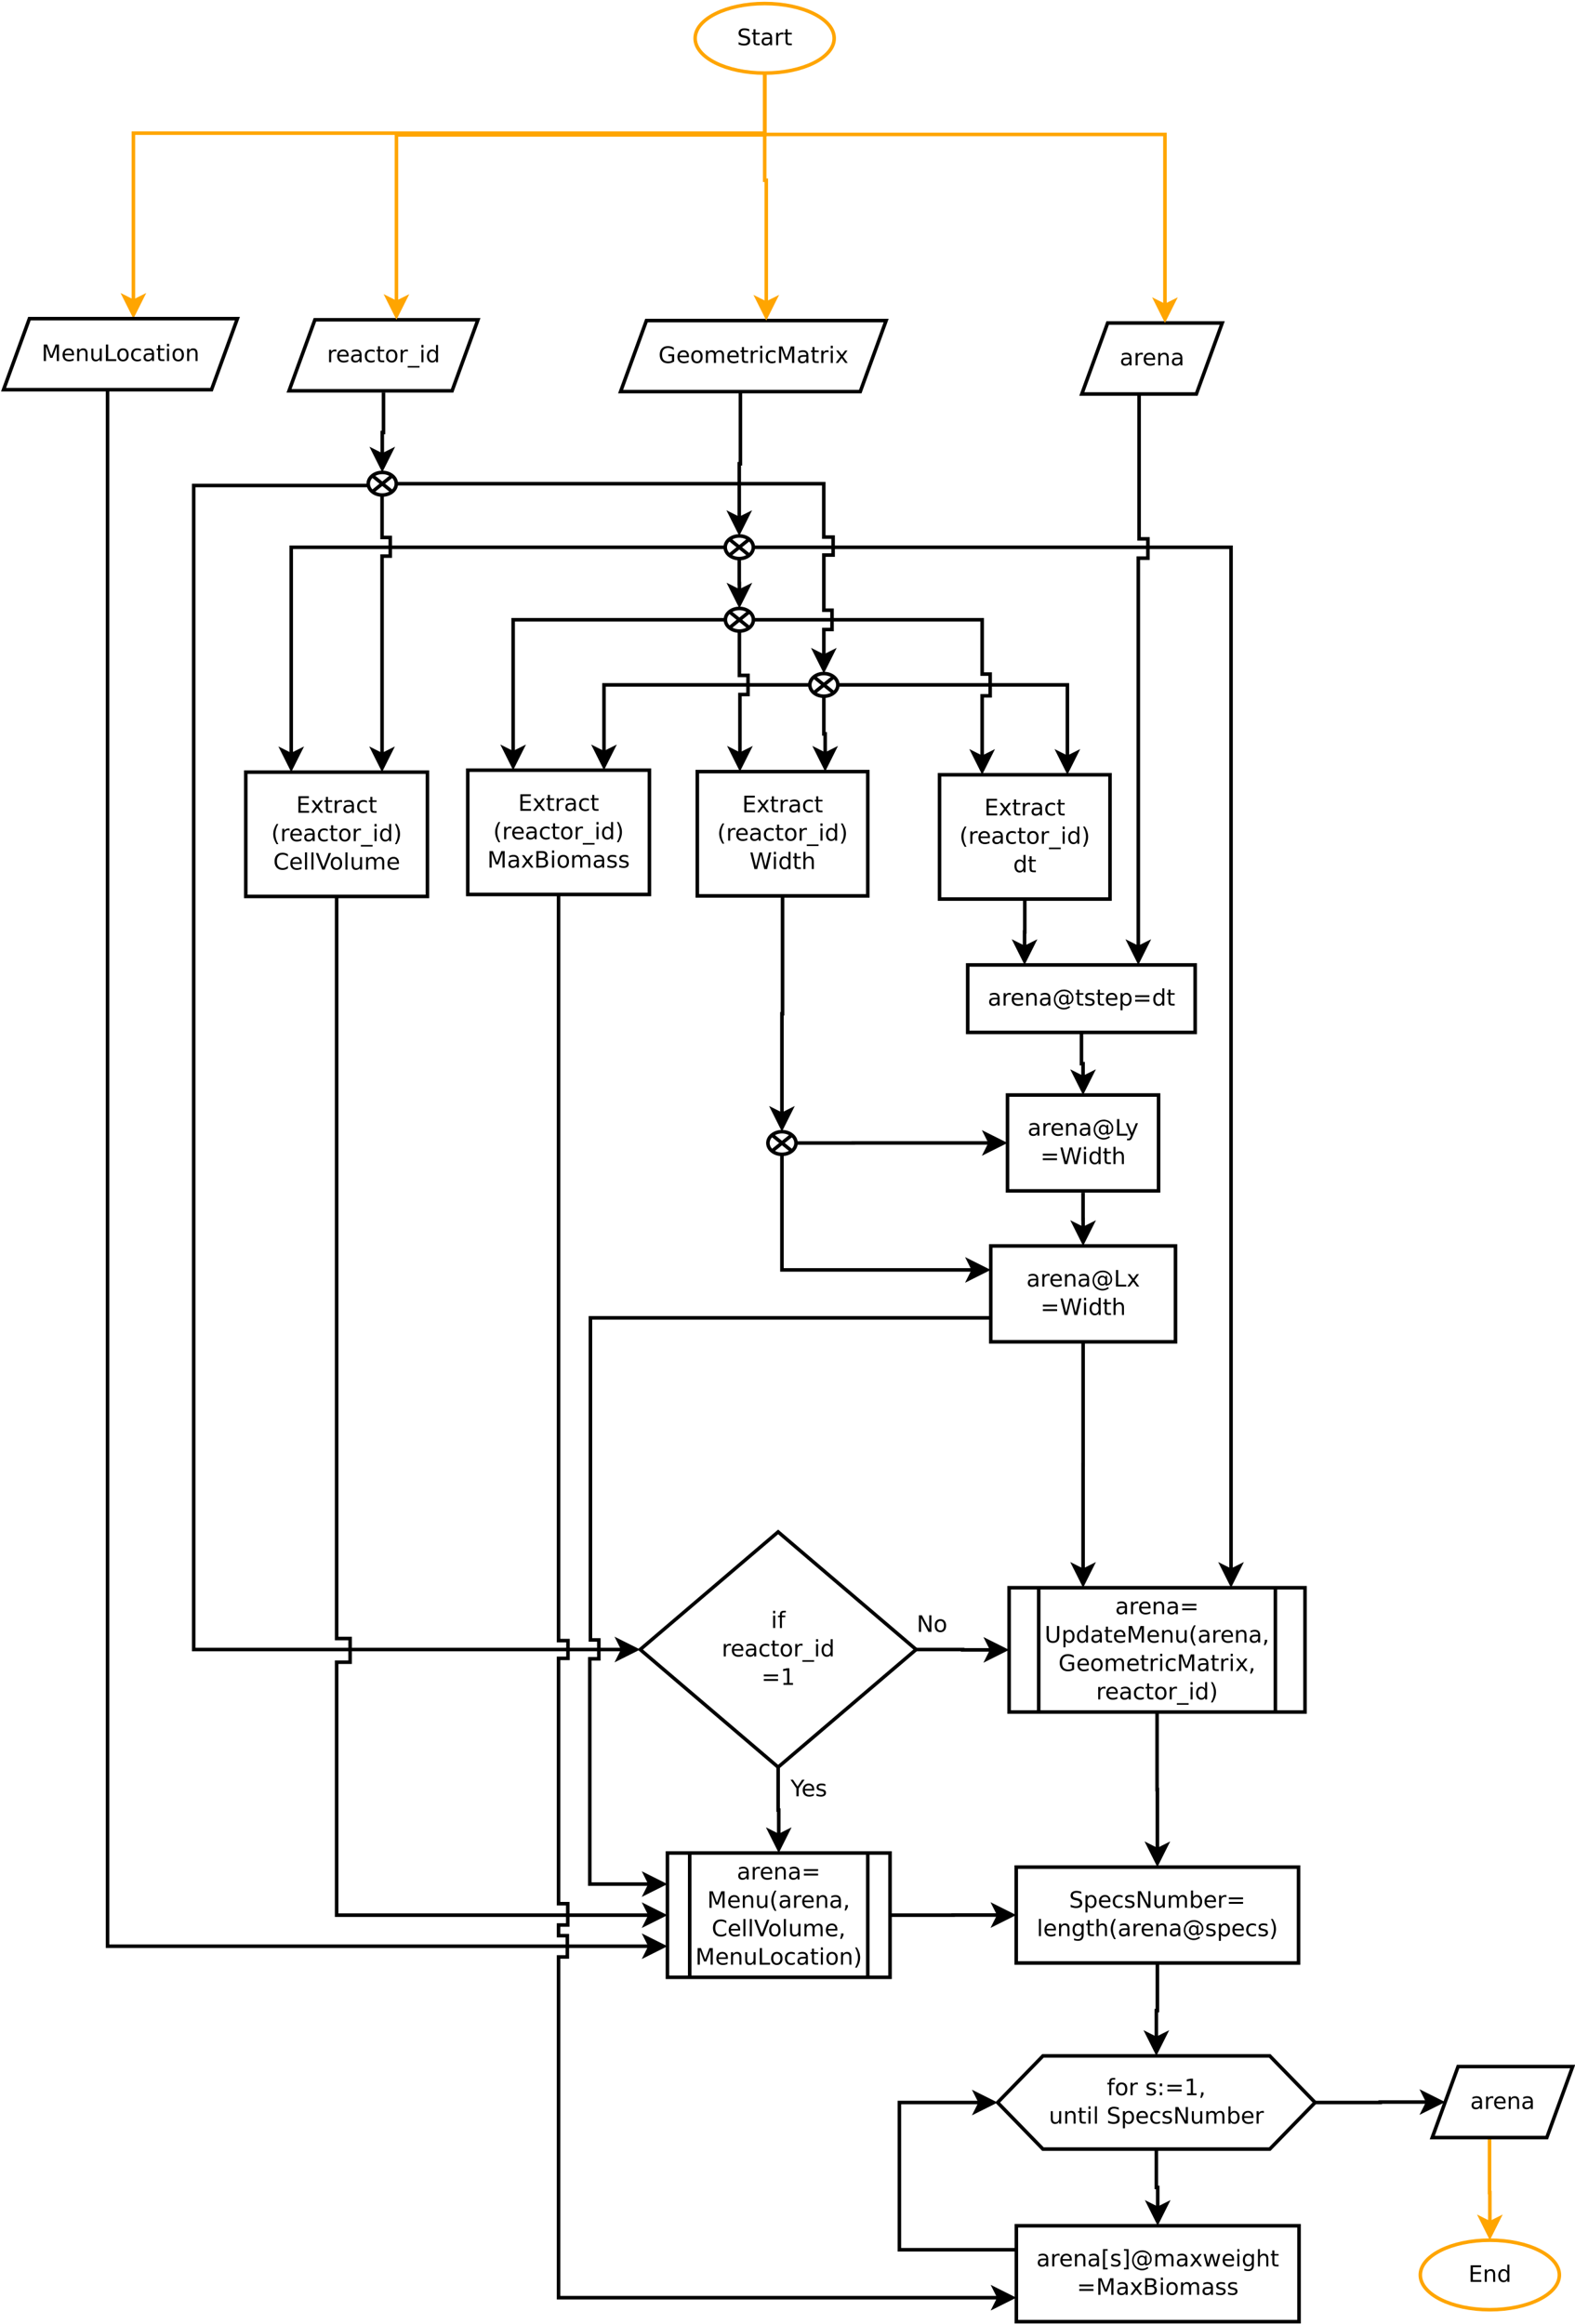 <?xml version="1.0" encoding="UTF-8"?>
<svg xmlns="http://www.w3.org/2000/svg" xmlns:xlink="http://www.w3.org/1999/xlink" width="887pt" height="1309pt" viewBox="0 0 887 1309" version="1.1">
<defs>
<g>
<symbol overflow="visible" id="glyph0-0">
<path style="stroke:none;" d="M 0.641 2.266 L 0.641 -9.016 L 7.031 -9.016 L 7.031 2.266 Z M 1.359 1.547 L 6.328 1.547 L 6.328 -8.297 L 1.359 -8.297 Z M 1.359 1.547 "/>
</symbol>
<symbol overflow="visible" id="glyph0-1">
<path style="stroke:none;" d="M 6.844 -9.016 L 6.844 -7.797 C 6.363 -8.023 5.91 -8.191 5.484 -8.297 C 5.066 -8.41 4.66 -8.469 4.266 -8.469 C 3.578 -8.469 3.047 -8.332 2.672 -8.062 C 2.297 -7.801 2.109 -7.426 2.109 -6.938 C 2.109 -6.52 2.234 -6.207 2.484 -6 C 2.734 -5.789 3.203 -5.625 3.891 -5.5 L 4.656 -5.344 C 5.594 -5.156 6.285 -4.836 6.734 -4.391 C 7.18 -3.941 7.406 -3.336 7.406 -2.578 C 7.406 -1.672 7.102 -0.984 6.5 -0.516 C 5.895 -0.047 5.008 0.188 3.844 0.188 C 3.395 0.188 2.922 0.133 2.422 0.031 C 1.93 -0.07 1.414 -0.219 0.875 -0.406 L 0.875 -1.719 C 1.395 -1.426 1.898 -1.207 2.391 -1.062 C 2.879 -0.914 3.363 -0.844 3.844 -0.844 C 4.562 -0.844 5.113 -0.984 5.5 -1.266 C 5.895 -1.547 6.094 -1.953 6.094 -2.484 C 6.094 -2.941 5.953 -3.297 5.672 -3.547 C 5.391 -3.805 4.926 -4.004 4.281 -4.141 L 3.516 -4.281 C 2.578 -4.469 1.895 -4.758 1.469 -5.156 C 1.051 -5.562 0.844 -6.117 0.844 -6.828 C 0.844 -7.66 1.133 -8.312 1.719 -8.781 C 2.301 -9.258 3.102 -9.5 4.125 -9.5 C 4.562 -9.5 5.004 -9.457 5.453 -9.375 C 5.91 -9.301 6.375 -9.18 6.844 -9.016 Z M 6.844 -9.016 "/>
</symbol>
<symbol overflow="visible" id="glyph0-2">
<path style="stroke:none;" d="M 2.344 -8.984 L 2.344 -7 L 4.719 -7 L 4.719 -6.109 L 2.344 -6.109 L 2.344 -2.312 C 2.344 -1.738 2.422 -1.367 2.578 -1.203 C 2.734 -1.047 3.051 -0.969 3.531 -0.969 L 4.719 -0.969 L 4.719 0 L 3.531 0 C 2.645 0 2.031 -0.164 1.688 -0.5 C 1.352 -0.832 1.188 -1.438 1.188 -2.312 L 1.188 -6.109 L 0.344 -6.109 L 0.344 -7 L 1.188 -7 L 1.188 -8.984 Z M 2.344 -8.984 "/>
</symbol>
<symbol overflow="visible" id="glyph0-3">
<path style="stroke:none;" d="M 4.391 -3.516 C 3.461 -3.516 2.816 -3.406 2.453 -3.188 C 2.098 -2.977 1.922 -2.617 1.922 -2.109 C 1.922 -1.703 2.051 -1.379 2.312 -1.141 C 2.582 -0.898 2.953 -0.781 3.422 -0.781 C 4.055 -0.781 4.566 -1.004 4.953 -1.453 C 5.336 -1.91 5.531 -2.516 5.531 -3.266 L 5.531 -3.516 Z M 6.672 -4 L 6.672 0 L 5.531 0 L 5.531 -1.062 C 5.27 -0.633 4.941 -0.316 4.547 -0.109 C 4.16 0.086 3.68 0.188 3.109 0.188 C 2.391 0.188 1.816 -0.016 1.391 -0.422 C 0.973 -0.828 0.766 -1.363 0.766 -2.031 C 0.766 -2.82 1.023 -3.414 1.547 -3.812 C 2.078 -4.219 2.867 -4.422 3.922 -4.422 L 5.531 -4.422 L 5.531 -4.531 C 5.531 -5.062 5.352 -5.469 5 -5.75 C 4.656 -6.039 4.172 -6.188 3.547 -6.188 C 3.141 -6.188 2.75 -6.141 2.375 -6.047 C 2 -5.953 1.633 -5.812 1.281 -5.625 L 1.281 -6.672 C 1.695 -6.836 2.102 -6.961 2.5 -7.047 C 2.895 -7.129 3.281 -7.172 3.656 -7.172 C 4.676 -7.172 5.43 -6.906 5.922 -6.375 C 6.422 -5.852 6.672 -5.062 6.672 -4 Z M 6.672 -4 "/>
</symbol>
<symbol overflow="visible" id="glyph0-4">
<path style="stroke:none;" d="M 5.266 -5.922 C 5.129 -5.992 4.984 -6.047 4.828 -6.078 C 4.68 -6.117 4.52 -6.141 4.344 -6.141 C 3.688 -6.141 3.18 -5.926 2.828 -5.5 C 2.484 -5.082 2.312 -4.477 2.312 -3.688 L 2.312 0 L 1.156 0 L 1.156 -7 L 2.312 -7 L 2.312 -5.906 C 2.562 -6.332 2.879 -6.648 3.266 -6.859 C 3.648 -7.066 4.117 -7.172 4.672 -7.172 C 4.754 -7.172 4.844 -7.164 4.938 -7.156 C 5.031 -7.145 5.133 -7.129 5.25 -7.109 Z M 5.266 -5.922 "/>
</symbol>
<symbol overflow="visible" id="glyph0-5">
<path style="stroke:none;" d="M 1.25 -9.328 L 7.156 -9.328 L 7.156 -8.266 L 2.516 -8.266 L 2.516 -5.5 L 6.953 -5.5 L 6.953 -4.438 L 2.516 -4.438 L 2.516 -1.062 L 7.266 -1.062 L 7.266 0 L 1.25 0 Z M 1.25 -9.328 "/>
</symbol>
<symbol overflow="visible" id="glyph0-6">
<path style="stroke:none;" d="M 7.016 -4.219 L 7.016 0 L 5.875 0 L 5.875 -4.188 C 5.875 -4.852 5.742 -5.348 5.484 -5.672 C 5.223 -6.004 4.836 -6.172 4.328 -6.172 C 3.703 -6.172 3.207 -5.973 2.844 -5.578 C 2.488 -5.18 2.312 -4.641 2.312 -3.953 L 2.312 0 L 1.156 0 L 1.156 -7 L 2.312 -7 L 2.312 -5.906 C 2.594 -6.332 2.914 -6.648 3.281 -6.859 C 3.656 -7.066 4.086 -7.172 4.578 -7.172 C 5.379 -7.172 5.984 -6.922 6.391 -6.422 C 6.805 -5.922 7.016 -5.188 7.016 -4.219 Z M 7.016 -4.219 "/>
</symbol>
<symbol overflow="visible" id="glyph0-7">
<path style="stroke:none;" d="M 5.812 -5.938 L 5.812 -9.719 L 6.953 -9.719 L 6.953 0 L 5.812 0 L 5.812 -1.047 C 5.57 -0.629 5.266 -0.316 4.891 -0.109 C 4.523 0.086 4.082 0.188 3.562 0.188 C 2.719 0.188 2.031 -0.148 1.5 -0.828 C 0.969 -1.504 0.703 -2.395 0.703 -3.5 C 0.703 -4.594 0.969 -5.477 1.5 -6.156 C 2.031 -6.832 2.719 -7.172 3.562 -7.172 C 4.082 -7.172 4.523 -7.066 4.891 -6.859 C 5.266 -6.66 5.57 -6.352 5.812 -5.938 Z M 1.891 -3.5 C 1.891 -2.645 2.062 -1.977 2.406 -1.5 C 2.758 -1.02 3.238 -0.781 3.844 -0.781 C 4.457 -0.781 4.938 -1.02 5.281 -1.5 C 5.633 -1.977 5.812 -2.645 5.812 -3.5 C 5.812 -4.344 5.633 -5.004 5.281 -5.484 C 4.938 -5.961 4.457 -6.203 3.844 -6.203 C 3.238 -6.203 2.758 -5.961 2.406 -5.484 C 2.062 -5.004 1.891 -4.344 1.891 -3.5 Z M 1.891 -3.5 "/>
</symbol>
<symbol overflow="visible" id="glyph0-8">
<path style="stroke:none;" d="M 7.188 -3.781 L 7.188 -3.219 L 1.906 -3.219 C 1.957 -2.426 2.195 -1.82 2.625 -1.406 C 3.051 -1 3.645 -0.797 4.406 -0.797 C 4.844 -0.797 5.27 -0.848 5.688 -0.953 C 6.102 -1.066 6.516 -1.227 6.922 -1.438 L 6.922 -0.359 C 6.516 -0.18 6.094 -0.047 5.656 0.047 C 5.219 0.141 4.781 0.188 4.344 0.188 C 3.219 0.188 2.328 -0.133 1.672 -0.781 C 1.023 -1.438 0.703 -2.32 0.703 -3.438 C 0.703 -4.582 1.008 -5.488 1.625 -6.156 C 2.25 -6.832 3.086 -7.172 4.141 -7.172 C 5.078 -7.172 5.816 -6.863 6.359 -6.25 C 6.91 -5.645 7.188 -4.82 7.188 -3.781 Z M 6.047 -4.125 C 6.035 -4.75 5.859 -5.25 5.516 -5.625 C 5.172 -6 4.719 -6.188 4.156 -6.188 C 3.508 -6.188 2.992 -6.004 2.609 -5.641 C 2.223 -5.285 2 -4.781 1.938 -4.125 Z M 6.047 -4.125 "/>
</symbol>
<symbol overflow="visible" id="glyph0-9">
<path style="stroke:none;" d="M 6.25 -6.734 L 6.25 -5.656 C 5.914 -5.832 5.586 -5.961 5.266 -6.047 C 4.941 -6.141 4.613 -6.188 4.281 -6.188 C 3.531 -6.188 2.945 -5.953 2.531 -5.484 C 2.125 -5.016 1.922 -4.352 1.922 -3.5 C 1.922 -2.645 2.125 -1.977 2.531 -1.5 C 2.945 -1.031 3.531 -0.797 4.281 -0.797 C 4.613 -0.797 4.941 -0.836 5.266 -0.922 C 5.586 -1.016 5.914 -1.148 6.25 -1.328 L 6.25 -0.266 C 5.926 -0.117 5.594 -0.008 5.25 0.062 C 4.906 0.145 4.539 0.188 4.156 0.188 C 3.094 0.188 2.25 -0.145 1.625 -0.812 C 1.008 -1.477 0.703 -2.375 0.703 -3.5 C 0.703 -4.633 1.016 -5.531 1.641 -6.188 C 2.273 -6.844 3.133 -7.172 4.219 -7.172 C 4.57 -7.172 4.914 -7.133 5.25 -7.062 C 5.594 -6.988 5.926 -6.879 6.25 -6.734 Z M 6.25 -6.734 "/>
</symbol>
<symbol overflow="visible" id="glyph0-10">
<path style="stroke:none;" d="M 3.922 -6.188 C 3.305 -6.188 2.816 -5.945 2.453 -5.469 C 2.098 -4.988 1.922 -4.332 1.922 -3.5 C 1.922 -2.656 2.098 -1.992 2.453 -1.516 C 2.805 -1.035 3.297 -0.797 3.922 -0.797 C 4.535 -0.797 5.02 -1.035 5.375 -1.516 C 5.727 -2.004 5.906 -2.664 5.906 -3.5 C 5.906 -4.32 5.727 -4.973 5.375 -5.453 C 5.02 -5.941 4.535 -6.188 3.922 -6.188 Z M 3.922 -7.172 C 4.922 -7.172 5.703 -6.844 6.266 -6.188 C 6.836 -5.539 7.125 -4.645 7.125 -3.5 C 7.125 -2.352 6.836 -1.453 6.266 -0.797 C 5.703 -0.141 4.922 0.188 3.922 0.188 C 2.91 0.188 2.117 -0.141 1.547 -0.797 C 0.984 -1.453 0.703 -2.352 0.703 -3.5 C 0.703 -4.645 0.984 -5.539 1.547 -6.188 C 2.117 -6.844 2.91 -7.172 3.922 -7.172 Z M 3.922 -7.172 "/>
</symbol>
<symbol overflow="visible" id="glyph0-11">
<path style="stroke:none;" d="M 6.516 2.125 L 6.516 3.016 L -0.125 3.016 L -0.125 2.125 Z M 6.516 2.125 "/>
</symbol>
<symbol overflow="visible" id="glyph0-12">
<path style="stroke:none;" d="M 1.203 -7 L 2.359 -7 L 2.359 0 L 1.203 0 Z M 1.203 -9.719 L 2.359 -9.719 L 2.359 -8.266 L 1.203 -8.266 Z M 1.203 -9.719 "/>
</symbol>
<symbol overflow="visible" id="glyph0-13">
<path style="stroke:none;" d="M 7.609 -1.328 L 7.609 -3.844 L 5.562 -3.844 L 5.562 -4.875 L 8.859 -4.875 L 8.859 -0.875 C 8.379 -0.52 7.844 -0.254 7.25 -0.078 C 6.664 0.098 6.039 0.188 5.375 0.188 C 3.914 0.188 2.773 -0.238 1.953 -1.094 C 1.129 -1.945 0.719 -3.133 0.719 -4.656 C 0.719 -6.176 1.129 -7.363 1.953 -8.219 C 2.773 -9.07 3.914 -9.5 5.375 -9.5 C 5.977 -9.5 6.551 -9.422 7.094 -9.266 C 7.645 -9.117 8.156 -8.898 8.625 -8.609 L 8.625 -7.266 C 8.156 -7.66 7.656 -7.957 7.125 -8.156 C 6.602 -8.352 6.055 -8.453 5.484 -8.453 C 4.336 -8.453 3.477 -8.133 2.906 -7.5 C 2.332 -6.863 2.047 -5.914 2.047 -4.656 C 2.047 -3.395 2.332 -2.445 2.906 -1.812 C 3.477 -1.176 4.336 -0.859 5.484 -0.859 C 5.93 -0.859 6.328 -0.895 6.672 -0.969 C 7.023 -1.051 7.336 -1.172 7.609 -1.328 Z M 7.609 -1.328 "/>
</symbol>
<symbol overflow="visible" id="glyph0-14">
<path style="stroke:none;" d="M 6.656 -5.656 C 6.938 -6.164 7.273 -6.547 7.672 -6.797 C 8.078 -7.047 8.551 -7.172 9.094 -7.172 C 9.82 -7.172 10.383 -6.914 10.781 -6.406 C 11.176 -5.895 11.375 -5.164 11.375 -4.219 L 11.375 0 L 10.219 0 L 10.219 -4.188 C 10.219 -4.852 10.098 -5.348 9.859 -5.672 C 9.629 -6.004 9.27 -6.172 8.781 -6.172 C 8.188 -6.172 7.711 -5.973 7.359 -5.578 C 7.016 -5.18 6.844 -4.641 6.844 -3.953 L 6.844 0 L 5.688 0 L 5.688 -4.188 C 5.688 -4.863 5.566 -5.363 5.328 -5.688 C 5.098 -6.008 4.734 -6.172 4.234 -6.172 C 3.648 -6.172 3.18 -5.969 2.828 -5.562 C 2.484 -5.164 2.312 -4.629 2.312 -3.953 L 2.312 0 L 1.156 0 L 1.156 -7 L 2.312 -7 L 2.312 -5.906 C 2.582 -6.332 2.898 -6.648 3.266 -6.859 C 3.629 -7.066 4.062 -7.172 4.562 -7.172 C 5.07 -7.172 5.504 -7.039 5.859 -6.781 C 6.223 -6.52 6.488 -6.145 6.656 -5.656 Z M 6.656 -5.656 "/>
</symbol>
<symbol overflow="visible" id="glyph0-15">
<path style="stroke:none;" d="M 1.25 -9.328 L 3.141 -9.328 L 5.516 -2.984 L 7.906 -9.328 L 9.797 -9.328 L 9.797 0 L 8.562 0 L 8.562 -8.188 L 6.156 -1.797 L 4.891 -1.797 L 2.484 -8.188 L 2.484 0 L 1.25 0 Z M 1.25 -9.328 "/>
</symbol>
<symbol overflow="visible" id="glyph0-16">
<path style="stroke:none;" d="M 7.016 -7 L 4.5 -3.594 L 7.156 0 L 5.797 0 L 3.766 -2.75 L 1.719 0 L 0.375 0 L 3.094 -3.656 L 0.594 -7 L 1.953 -7 L 3.812 -4.5 L 5.672 -7 Z M 7.016 -7 "/>
</symbol>
<symbol overflow="visible" id="glyph0-17">
<path style="stroke:none;" d="M 1.094 -2.766 L 1.094 -7 L 2.234 -7 L 2.234 -2.812 C 2.234 -2.145 2.363 -1.645 2.625 -1.312 C 2.883 -0.977 3.27 -0.812 3.781 -0.812 C 4.406 -0.812 4.895 -1.008 5.25 -1.406 C 5.613 -1.801 5.797 -2.344 5.797 -3.031 L 5.797 -7 L 6.953 -7 L 6.953 0 L 5.797 0 L 5.797 -1.078 C 5.516 -0.648 5.191 -0.332 4.828 -0.125 C 4.461 0.082 4.035 0.188 3.547 0.188 C 2.742 0.188 2.133 -0.062 1.719 -0.562 C 1.301 -1.062 1.094 -1.797 1.094 -2.766 Z M 3.984 -7.172 Z M 3.984 -7.172 "/>
</symbol>
<symbol overflow="visible" id="glyph0-18">
<path style="stroke:none;" d="M 1.25 -9.328 L 2.516 -9.328 L 2.516 -1.062 L 7.062 -1.062 L 7.062 0 L 1.25 0 Z M 1.25 -9.328 "/>
</symbol>
<symbol overflow="visible" id="glyph0-19">
<path style="stroke:none;" d="M 3.969 -9.703 C 3.406 -8.742 2.988 -7.797 2.719 -6.859 C 2.445 -5.93 2.312 -4.984 2.312 -4.016 C 2.312 -3.055 2.445 -2.102 2.719 -1.156 C 3 -0.219 3.414 0.727 3.969 1.688 L 2.969 1.688 C 2.344 0.707 1.875 -0.254 1.562 -1.203 C 1.25 -2.148 1.094 -3.086 1.094 -4.016 C 1.094 -4.941 1.25 -5.875 1.562 -6.812 C 1.875 -7.758 2.344 -8.723 2.969 -9.703 Z M 3.969 -9.703 "/>
</symbol>
<symbol overflow="visible" id="glyph0-20">
<path style="stroke:none;" d="M 1.031 -9.703 L 2.031 -9.703 C 2.656 -8.723 3.117 -7.758 3.422 -6.812 C 3.734 -5.875 3.891 -4.941 3.891 -4.016 C 3.891 -3.086 3.734 -2.148 3.422 -1.203 C 3.117 -0.254 2.656 0.707 2.031 1.688 L 1.031 1.688 C 1.582 0.727 1.992 -0.219 2.266 -1.156 C 2.535 -2.102 2.672 -3.055 2.672 -4.016 C 2.672 -4.984 2.535 -5.93 2.266 -6.859 C 1.992 -7.797 1.582 -8.742 1.031 -9.703 Z M 1.031 -9.703 "/>
</symbol>
<symbol overflow="visible" id="glyph0-21">
<path style="stroke:none;" d="M 2.516 -4.453 L 2.516 -1.031 L 4.547 -1.031 C 5.223 -1.031 5.723 -1.172 6.047 -1.453 C 6.379 -1.734 6.547 -2.164 6.547 -2.75 C 6.547 -3.332 6.379 -3.758 6.047 -4.031 C 5.723 -4.312 5.223 -4.453 4.547 -4.453 Z M 2.516 -8.297 L 2.516 -5.484 L 4.391 -5.484 C 5.004 -5.484 5.461 -5.598 5.766 -5.828 C 6.066 -6.055 6.219 -6.41 6.219 -6.891 C 6.219 -7.359 6.066 -7.707 5.766 -7.938 C 5.461 -8.176 5.004 -8.297 4.391 -8.297 Z M 1.25 -9.328 L 4.484 -9.328 C 5.441 -9.328 6.18 -9.125 6.703 -8.719 C 7.223 -8.32 7.484 -7.754 7.484 -7.016 C 7.484 -6.453 7.348 -6 7.078 -5.656 C 6.816 -5.32 6.426 -5.113 5.906 -5.031 C 6.531 -4.895 7.016 -4.613 7.359 -4.188 C 7.703 -3.77 7.875 -3.242 7.875 -2.609 C 7.875 -1.773 7.586 -1.129 7.016 -0.672 C 6.453 -0.223 5.648 0 4.609 0 L 1.25 0 Z M 1.25 -9.328 "/>
</symbol>
<symbol overflow="visible" id="glyph0-22">
<path style="stroke:none;" d="M 5.672 -6.797 L 5.672 -5.703 C 5.348 -5.867 5.008 -5.992 4.656 -6.078 C 4.301 -6.16 3.938 -6.203 3.562 -6.203 C 3 -6.203 2.57 -6.113 2.281 -5.938 C 2 -5.77 1.859 -5.508 1.859 -5.156 C 1.859 -4.883 1.957 -4.672 2.156 -4.516 C 2.363 -4.367 2.773 -4.227 3.391 -4.094 L 3.781 -4 C 4.602 -3.832 5.188 -3.586 5.531 -3.266 C 5.875 -2.941 6.047 -2.5 6.047 -1.938 C 6.047 -1.281 5.785 -0.758 5.266 -0.375 C 4.754 0 4.051 0.188 3.156 0.188 C 2.781 0.188 2.391 0.148 1.984 0.078 C 1.578 0.004 1.145 -0.102 0.688 -0.25 L 0.688 -1.438 C 1.113 -1.219 1.531 -1.051 1.938 -0.938 C 2.352 -0.832 2.766 -0.781 3.172 -0.781 C 3.711 -0.781 4.129 -0.875 4.422 -1.062 C 4.711 -1.25 4.859 -1.508 4.859 -1.844 C 4.859 -2.156 4.754 -2.395 4.547 -2.562 C 4.336 -2.727 3.875 -2.891 3.156 -3.047 L 2.766 -3.141 C 2.047 -3.285 1.531 -3.516 1.219 -3.828 C 0.906 -4.141 0.75 -4.566 0.75 -5.109 C 0.75 -5.766 0.977 -6.27 1.438 -6.625 C 1.906 -6.988 2.57 -7.172 3.438 -7.172 C 3.852 -7.172 4.25 -7.141 4.625 -7.078 C 5 -7.016 5.348 -6.922 5.672 -6.797 Z M 5.672 -6.797 "/>
</symbol>
<symbol overflow="visible" id="glyph0-23">
<path style="stroke:none;" d="M 8.234 -8.609 L 8.234 -7.281 C 7.816 -7.676 7.363 -7.969 6.875 -8.156 C 6.395 -8.352 5.883 -8.453 5.344 -8.453 C 4.281 -8.453 3.461 -8.125 2.891 -7.469 C 2.328 -6.82 2.047 -5.883 2.047 -4.656 C 2.047 -3.426 2.328 -2.484 2.891 -1.828 C 3.461 -1.18 4.281 -0.859 5.344 -0.859 C 5.883 -0.859 6.395 -0.953 6.875 -1.141 C 7.363 -1.336 7.816 -1.633 8.234 -2.031 L 8.234 -0.719 C 7.797 -0.414 7.328 -0.188 6.828 -0.031 C 6.336 0.113 5.82 0.188 5.281 0.188 C 3.863 0.188 2.75 -0.242 1.938 -1.109 C 1.125 -1.973 0.719 -3.156 0.719 -4.656 C 0.719 -6.156 1.125 -7.336 1.938 -8.203 C 2.75 -9.066 3.863 -9.5 5.281 -9.5 C 5.832 -9.5 6.352 -9.422 6.844 -9.266 C 7.344 -9.117 7.805 -8.898 8.234 -8.609 Z M 8.234 -8.609 "/>
</symbol>
<symbol overflow="visible" id="glyph0-24">
<path style="stroke:none;" d="M 1.203 -9.719 L 2.359 -9.719 L 2.359 0 L 1.203 0 Z M 1.203 -9.719 "/>
</symbol>
<symbol overflow="visible" id="glyph0-25">
<path style="stroke:none;" d="M 3.656 0 L 0.094 -9.328 L 1.422 -9.328 L 4.375 -1.469 L 7.328 -9.328 L 8.641 -9.328 L 5.094 0 Z M 3.656 0 "/>
</symbol>
<symbol overflow="visible" id="glyph0-26">
<path style="stroke:none;" d="M 0.422 -9.328 L 1.703 -9.328 L 3.656 -1.438 L 5.625 -9.328 L 7.031 -9.328 L 9 -1.438 L 10.953 -9.328 L 12.234 -9.328 L 9.891 0 L 8.297 0 L 6.344 -8.094 L 4.344 0 L 2.766 0 Z M 0.422 -9.328 "/>
</symbol>
<symbol overflow="visible" id="glyph0-27">
<path style="stroke:none;" d="M 7.016 -4.219 L 7.016 0 L 5.875 0 L 5.875 -4.188 C 5.875 -4.852 5.742 -5.348 5.484 -5.672 C 5.223 -6.004 4.836 -6.172 4.328 -6.172 C 3.703 -6.172 3.207 -5.973 2.844 -5.578 C 2.488 -5.18 2.312 -4.641 2.312 -3.953 L 2.312 0 L 1.156 0 L 1.156 -9.719 L 2.312 -9.719 L 2.312 -5.906 C 2.594 -6.332 2.914 -6.648 3.281 -6.859 C 3.656 -7.066 4.086 -7.172 4.578 -7.172 C 5.379 -7.172 5.984 -6.922 6.391 -6.422 C 6.805 -5.922 7.016 -5.188 7.016 -4.219 Z M 7.016 -4.219 "/>
</symbol>
<symbol overflow="visible" id="glyph0-28">
<path style="stroke:none;" d="M 4.766 -3.359 C 4.766 -2.766 4.91 -2.297 5.203 -1.953 C 5.504 -1.609 5.91 -1.438 6.422 -1.438 C 6.93 -1.438 7.332 -1.609 7.625 -1.953 C 7.926 -2.297 8.078 -2.766 8.078 -3.359 C 8.078 -3.941 7.926 -4.406 7.625 -4.75 C 7.32 -5.094 6.914 -5.266 6.406 -5.266 C 5.906 -5.266 5.504 -5.094 5.203 -4.75 C 4.91 -4.406 4.766 -3.941 4.766 -3.359 Z M 8.172 -1.484 C 7.922 -1.16 7.633 -0.922 7.312 -0.766 C 6.988 -0.617 6.613 -0.547 6.188 -0.547 C 5.469 -0.547 4.883 -0.805 4.438 -1.328 C 3.988 -1.848 3.766 -2.523 3.766 -3.359 C 3.766 -4.191 3.988 -4.867 4.438 -5.391 C 4.883 -5.91 5.469 -6.172 6.188 -6.172 C 6.613 -6.172 6.988 -6.094 7.312 -5.938 C 7.633 -5.781 7.922 -5.539 8.172 -5.219 L 8.172 -6.047 L 9.062 -6.047 L 9.062 -1.438 C 9.664 -1.531 10.141 -1.805 10.484 -2.266 C 10.828 -2.734 11 -3.336 11 -4.078 C 11 -4.523 10.93 -4.941 10.797 -5.328 C 10.672 -5.723 10.473 -6.086 10.203 -6.422 C 9.773 -6.961 9.25 -7.379 8.625 -7.672 C 8 -7.961 7.32 -8.109 6.594 -8.109 C 6.082 -8.109 5.586 -8.039 5.109 -7.906 C 4.641 -7.77 4.207 -7.566 3.812 -7.297 C 3.156 -6.879 2.641 -6.32 2.266 -5.625 C 1.898 -4.938 1.719 -4.191 1.719 -3.391 C 1.719 -2.734 1.836 -2.113 2.078 -1.531 C 2.316 -0.945 2.664 -0.438 3.125 0 C 3.562 0.438 4.066 0.766 4.641 0.984 C 5.211 1.211 5.828 1.328 6.484 1.328 C 7.023 1.328 7.551 1.234 8.062 1.047 C 8.582 0.867 9.062 0.613 9.5 0.281 L 10.062 0.969 C 9.539 1.375 8.973 1.68 8.359 1.891 C 7.742 2.109 7.117 2.219 6.484 2.219 C 5.711 2.219 4.984 2.082 4.297 1.812 C 3.617 1.539 3.016 1.145 2.484 0.625 C 1.953 0.102 1.547 -0.5 1.266 -1.188 C 0.984 -1.875 0.844 -2.609 0.844 -3.391 C 0.844 -4.148 0.984 -4.875 1.266 -5.562 C 1.547 -6.25 1.953 -6.852 2.484 -7.375 C 3.016 -7.906 3.633 -8.312 4.344 -8.594 C 5.051 -8.875 5.797 -9.016 6.578 -9.016 C 7.461 -9.016 8.281 -8.832 9.031 -8.469 C 9.789 -8.102 10.426 -7.586 10.938 -6.922 C 11.25 -6.516 11.488 -6.07 11.656 -5.594 C 11.82 -5.113 11.906 -4.617 11.906 -4.109 C 11.906 -3.016 11.57 -2.148 10.906 -1.516 C 10.25 -0.879 9.336 -0.551 8.172 -0.531 Z M 8.172 -1.484 "/>
</symbol>
<symbol overflow="visible" id="glyph0-29">
<path style="stroke:none;" d="M 2.312 -1.047 L 2.312 2.656 L 1.156 2.656 L 1.156 -7 L 2.312 -7 L 2.312 -5.938 C 2.562 -6.352 2.867 -6.66 3.234 -6.859 C 3.598 -7.066 4.039 -7.172 4.562 -7.172 C 5.406 -7.172 6.094 -6.832 6.625 -6.156 C 7.156 -5.477 7.422 -4.594 7.422 -3.5 C 7.422 -2.395 7.156 -1.504 6.625 -0.828 C 6.094 -0.148 5.406 0.188 4.562 0.188 C 4.039 0.188 3.598 0.086 3.234 -0.109 C 2.867 -0.316 2.562 -0.629 2.312 -1.047 Z M 6.234 -3.5 C 6.234 -4.344 6.055 -5.004 5.703 -5.484 C 5.359 -5.961 4.883 -6.203 4.281 -6.203 C 3.664 -6.203 3.18 -5.961 2.828 -5.484 C 2.484 -5.004 2.312 -4.344 2.312 -3.5 C 2.312 -2.645 2.484 -1.977 2.828 -1.5 C 3.18 -1.02 3.664 -0.781 4.281 -0.781 C 4.883 -0.781 5.359 -1.02 5.703 -1.5 C 6.055 -1.977 6.234 -2.645 6.234 -3.5 Z M 6.234 -3.5 "/>
</symbol>
<symbol overflow="visible" id="glyph0-30">
<path style="stroke:none;" d="M 1.359 -5.812 L 9.359 -5.812 L 9.359 -4.766 L 1.359 -4.766 Z M 1.359 -3.266 L 9.359 -3.266 L 9.359 -2.203 L 1.359 -2.203 Z M 1.359 -3.266 "/>
</symbol>
<symbol overflow="visible" id="glyph0-31">
<path style="stroke:none;" d="M 4.125 0.656 C 3.789 1.488 3.469 2.031 3.156 2.281 C 2.852 2.531 2.445 2.656 1.938 2.656 L 1.016 2.656 L 1.016 1.703 L 1.688 1.703 C 2 1.703 2.242 1.625 2.422 1.469 C 2.598 1.32 2.789 0.969 3 0.406 L 3.219 -0.109 L 0.375 -7 L 1.594 -7 L 3.781 -1.531 L 5.969 -7 L 7.188 -7 Z M 4.125 0.656 "/>
</symbol>
<symbol overflow="visible" id="glyph0-32">
<path style="stroke:none;" d="M 4.75 -9.719 L 4.75 -8.766 L 3.656 -8.766 C 3.238 -8.766 2.945 -8.68 2.781 -8.516 C 2.625 -8.348 2.547 -8.047 2.547 -7.609 L 2.547 -7 L 4.438 -7 L 4.438 -6.109 L 2.547 -6.109 L 2.547 0 L 1.391 0 L 1.391 -6.109 L 0.297 -6.109 L 0.297 -7 L 1.391 -7 L 1.391 -7.484 C 1.391 -8.266 1.57 -8.832 1.938 -9.188 C 2.301 -9.539 2.875 -9.719 3.656 -9.719 Z M 4.75 -9.719 "/>
</symbol>
<symbol overflow="visible" id="glyph0-33">
<path style="stroke:none;" d=""/>
</symbol>
<symbol overflow="visible" id="glyph0-34">
<path style="stroke:none;" d="M 1.5 -1.594 L 2.812 -1.594 L 2.812 0 L 1.5 0 Z M 1.5 -6.609 L 2.812 -6.609 L 2.812 -5.031 L 1.5 -5.031 Z M 1.5 -6.609 "/>
</symbol>
<symbol overflow="visible" id="glyph0-35">
<path style="stroke:none;" d="M 1.594 -1.062 L 3.656 -1.062 L 3.656 -8.172 L 1.406 -7.734 L 1.406 -8.875 L 3.641 -9.328 L 4.906 -9.328 L 4.906 -1.062 L 6.953 -1.062 L 6.953 0 L 1.594 0 Z M 1.594 -1.062 "/>
</symbol>
<symbol overflow="visible" id="glyph0-36">
<path style="stroke:none;" d="M 1.5 -1.594 L 2.812 -1.594 L 2.812 -0.516 L 1.797 1.484 L 0.984 1.484 L 1.5 -0.516 Z M 1.5 -1.594 "/>
</symbol>
<symbol overflow="visible" id="glyph0-37">
<path style="stroke:none;" d="M 1.25 -9.328 L 2.953 -9.328 L 7.094 -1.531 L 7.094 -9.328 L 8.312 -9.328 L 8.312 0 L 6.609 0 L 2.484 -7.797 L 2.484 0 L 1.25 0 Z M 1.25 -9.328 "/>
</symbol>
<symbol overflow="visible" id="glyph0-38">
<path style="stroke:none;" d="M 6.234 -3.5 C 6.234 -4.344 6.055 -5.004 5.703 -5.484 C 5.359 -5.961 4.883 -6.203 4.281 -6.203 C 3.664 -6.203 3.18 -5.961 2.828 -5.484 C 2.484 -5.004 2.312 -4.344 2.312 -3.5 C 2.312 -2.645 2.484 -1.977 2.828 -1.5 C 3.18 -1.02 3.664 -0.781 4.281 -0.781 C 4.883 -0.781 5.359 -1.02 5.703 -1.5 C 6.055 -1.977 6.234 -2.645 6.234 -3.5 Z M 2.312 -5.938 C 2.562 -6.352 2.867 -6.66 3.234 -6.859 C 3.598 -7.066 4.039 -7.172 4.562 -7.172 C 5.406 -7.172 6.094 -6.832 6.625 -6.156 C 7.156 -5.477 7.422 -4.594 7.422 -3.5 C 7.422 -2.395 7.156 -1.504 6.625 -0.828 C 6.094 -0.148 5.406 0.188 4.562 0.188 C 4.039 0.188 3.598 0.086 3.234 -0.109 C 2.867 -0.316 2.562 -0.629 2.312 -1.047 L 2.312 0 L 1.156 0 L 1.156 -9.719 L 2.312 -9.719 Z M 2.312 -5.938 "/>
</symbol>
<symbol overflow="visible" id="glyph0-39">
<path style="stroke:none;" d="M 1.094 -9.719 L 3.75 -9.719 L 3.75 -8.828 L 2.25 -8.828 L 2.25 0.797 L 3.75 0.797 L 3.75 1.688 L 1.094 1.688 Z M 1.094 -9.719 "/>
</symbol>
<symbol overflow="visible" id="glyph0-40">
<path style="stroke:none;" d="M 3.891 -9.719 L 3.891 1.688 L 1.25 1.688 L 1.25 0.797 L 2.734 0.797 L 2.734 -8.828 L 1.25 -8.828 L 1.25 -9.719 Z M 3.891 -9.719 "/>
</symbol>
<symbol overflow="visible" id="glyph0-41">
<path style="stroke:none;" d="M 0.531 -7 L 1.688 -7 L 3.125 -1.531 L 4.562 -7 L 5.906 -7 L 7.344 -1.531 L 8.781 -7 L 9.922 -7 L 8.094 0 L 6.734 0 L 5.234 -5.734 L 3.719 0 L 2.375 0 Z M 0.531 -7 "/>
</symbol>
<symbol overflow="visible" id="glyph0-42">
<path style="stroke:none;" d="M 5.812 -3.578 C 5.812 -4.41 5.641 -5.055 5.297 -5.516 C 4.953 -5.973 4.469 -6.203 3.844 -6.203 C 3.227 -6.203 2.75 -5.973 2.406 -5.516 C 2.062 -5.055 1.891 -4.41 1.891 -3.578 C 1.891 -2.754 2.062 -2.113 2.406 -1.656 C 2.75 -1.195 3.227 -0.969 3.844 -0.969 C 4.469 -0.969 4.953 -1.195 5.297 -1.656 C 5.641 -2.113 5.812 -2.754 5.812 -3.578 Z M 6.953 -0.875 C 6.953 0.32 6.688 1.207 6.156 1.781 C 5.633 2.363 4.828 2.656 3.734 2.656 C 3.328 2.656 2.945 2.625 2.594 2.562 C 2.238 2.508 1.891 2.422 1.547 2.297 L 1.547 1.172 C 1.891 1.359 2.223 1.492 2.547 1.578 C 2.879 1.672 3.219 1.719 3.562 1.719 C 4.312 1.719 4.875 1.52 5.25 1.125 C 5.625 0.727 5.812 0.133 5.812 -0.656 L 5.812 -1.234 C 5.57 -0.816 5.266 -0.504 4.891 -0.297 C 4.523 -0.098 4.082 0 3.562 0 C 2.707 0 2.016 -0.328 1.484 -0.984 C 0.961 -1.641 0.703 -2.504 0.703 -3.578 C 0.703 -4.66 0.961 -5.531 1.484 -6.188 C 2.016 -6.844 2.707 -7.172 3.562 -7.172 C 4.082 -7.172 4.523 -7.066 4.891 -6.859 C 5.266 -6.648 5.57 -6.344 5.812 -5.938 L 5.812 -7 L 6.953 -7 Z M 6.953 -0.875 "/>
</symbol>
<symbol overflow="visible" id="glyph0-43">
<path style="stroke:none;" d="M 1.109 -9.328 L 2.375 -9.328 L 2.375 -3.656 C 2.375 -2.656 2.555 -1.938 2.922 -1.5 C 3.285 -1.062 3.875 -0.844 4.688 -0.844 C 5.5 -0.844 6.082 -1.062 6.438 -1.5 C 6.801 -1.938 6.984 -2.656 6.984 -3.656 L 6.984 -9.328 L 8.25 -9.328 L 8.25 -3.5 C 8.25 -2.289 7.945 -1.375 7.344 -0.75 C 6.75 -0.125 5.863 0.188 4.688 0.188 C 3.508 0.188 2.617 -0.125 2.016 -0.75 C 1.41 -1.375 1.109 -2.289 1.109 -3.5 Z M 1.109 -9.328 "/>
</symbol>
<symbol overflow="visible" id="glyph0-44">
<path style="stroke:none;" d="M -0.031 -9.328 L 1.328 -9.328 L 3.922 -5.5 L 6.484 -9.328 L 7.844 -9.328 L 4.547 -4.438 L 4.547 0 L 3.281 0 L 3.281 -4.438 Z M -0.031 -9.328 "/>
</symbol>
</g>
</defs>
<g id="surface293639">
<rect x="0" y="0" width="887" height="1309" style="fill:rgb(100%,100%,100%);fill-opacity:1;stroke:none;"/>
<path style="fill-rule:evenodd;fill:rgb(100%,100%,100%);fill-opacity:1;stroke-width:0.1;stroke-linecap:butt;stroke-linejoin:miter;stroke:rgb(100%,64.706%,0%);stroke-opacity:1;stroke-miterlimit:10;" d="M 23.891 1.024 C 23.891 1.564 23.015 2.003 21.934 2.003 C 20.853 2.003 19.976 1.564 19.976 1.024 C 19.976 0.483 20.853 0.045 21.934 0.045 C 23.015 0.045 23.891 0.483 23.891 1.024 " transform="matrix(20,0,0,20,-8.033,1.1)"/>
<g style="fill:rgb(0%,0%,0%);fill-opacity:1;">
  <use xlink:href="#glyph0-1" x="415.098" y="25.463"/>
  <use xlink:href="#glyph0-2" x="423.153" y="25.463"/>
  <use xlink:href="#glyph0-3" x="428.153" y="25.463"/>
  <use xlink:href="#glyph0-4" x="435.931" y="25.463"/>
  <use xlink:href="#glyph0-2" x="441.209" y="25.463"/>
</g>
<path style="fill:none;stroke-width:0.1;stroke-linecap:butt;stroke-linejoin:miter;stroke:rgb(100%,64.706%,0%);stroke-opacity:1;stroke-miterlimit:10;" d="M 21.934 2.053 L 21.934 3.694 L 4.158 3.694 L 4.158 8.432 " transform="matrix(20,0,0,20,-8.033,1.1)"/>
<path style="fill-rule:evenodd;fill:rgb(100%,64.706%,0%);fill-opacity:1;stroke-width:0.1;stroke-linecap:butt;stroke-linejoin:miter;stroke:rgb(100%,64.706%,0%);stroke-opacity:1;stroke-miterlimit:10;" d="M 4.158 8.807 L 3.908 8.307 L 4.158 8.432 L 4.408 8.307 Z M 4.158 8.807 " transform="matrix(20,0,0,20,-8.033,1.1)"/>
<path style="fill-rule:evenodd;fill:rgb(100%,100%,100%);fill-opacity:1;stroke-width:0.1;stroke-linecap:butt;stroke-linejoin:miter;stroke:rgb(100%,64.706%,0%);stroke-opacity:1;stroke-miterlimit:10;" d="M 44.311 64.007 C 44.311 64.548 43.435 64.986 42.354 64.986 C 41.273 64.986 40.396 64.548 40.396 64.007 C 40.396 63.466 41.273 63.028 42.354 63.028 C 43.435 63.028 44.311 63.466 44.311 64.007 " transform="matrix(20,0,0,20,-8.033,1.1)"/>
<g style="fill:rgb(0%,0%,0%);fill-opacity:1;">
  <use xlink:href="#glyph0-5" x="826.973" y="1285.131"/>
  <use xlink:href="#glyph0-6" x="835.028" y="1285.131"/>
  <use xlink:href="#glyph0-7" x="843.084" y="1285.131"/>
</g>
<path style="fill:none;stroke-width:0.1;stroke-linecap:butt;stroke-linejoin:miter;stroke:rgb(100%,64.706%,0%);stroke-opacity:1;stroke-miterlimit:10;" d="M 42.345 60.138 L 42.345 61.688 L 42.354 61.688 L 42.354 62.541 " transform="matrix(20,0,0,20,-8.033,1.1)"/>
<path style="fill-rule:evenodd;fill:rgb(100%,64.706%,0%);fill-opacity:1;stroke-width:0.1;stroke-linecap:butt;stroke-linejoin:miter;stroke:rgb(100%,64.706%,0%);stroke-opacity:1;stroke-miterlimit:10;" d="M 42.354 62.916 L 42.104 62.416 L 42.354 62.541 L 42.604 62.416 Z M 42.354 62.916 " transform="matrix(20,0,0,20,-8.033,1.1)"/>
<path style="fill-rule:evenodd;fill:rgb(100%,100%,100%);fill-opacity:1;stroke-width:0.1;stroke-linecap:butt;stroke-linejoin:miter;stroke:rgb(0%,0%,0%);stroke-opacity:1;stroke-miterlimit:10;" d="M 9.269 8.95 L 13.86 8.95 L 13.132 10.95 L 8.541 10.95 Z M 9.269 8.95 " transform="matrix(20,0,0,20,-8.033,1.1)"/>
<g style="fill:rgb(0%,0%,0%);fill-opacity:1;">
  <use xlink:href="#glyph0-4" x="184.18" y="203.994"/>
  <use xlink:href="#glyph0-8" x="189.18" y="203.994"/>
  <use xlink:href="#glyph0-3" x="196.957" y="203.994"/>
  <use xlink:href="#glyph0-9" x="204.735" y="203.994"/>
  <use xlink:href="#glyph0-2" x="211.68" y="203.994"/>
  <use xlink:href="#glyph0-10" x="216.68" y="203.994"/>
  <use xlink:href="#glyph0-4" x="224.457" y="203.994"/>
  <use xlink:href="#glyph0-11" x="229.735" y="203.994"/>
  <use xlink:href="#glyph0-12" x="236.124" y="203.994"/>
  <use xlink:href="#glyph0-7" x="239.735" y="203.994"/>
</g>
<path style="fill-rule:evenodd;fill:rgb(100%,100%,100%);fill-opacity:1;stroke-width:0.1;stroke-linecap:butt;stroke-linejoin:miter;stroke:rgb(0%,0%,0%);stroke-opacity:1;stroke-miterlimit:10;" d="M 18.605 8.972 L 25.354 8.972 L 24.626 10.972 L 17.877 10.972 Z M 18.605 8.972 " transform="matrix(20,0,0,20,-8.033,1.1)"/>
<g style="fill:rgb(0%,0%,0%);fill-opacity:1;">
  <use xlink:href="#glyph0-13" x="370.816" y="204.42"/>
  <use xlink:href="#glyph0-8" x="380.816" y="204.42"/>
  <use xlink:href="#glyph0-10" x="388.594" y="204.42"/>
  <use xlink:href="#glyph0-14" x="396.372" y="204.42"/>
  <use xlink:href="#glyph0-8" x="408.872" y="204.42"/>
  <use xlink:href="#glyph0-2" x="416.65" y="204.42"/>
  <use xlink:href="#glyph0-4" x="421.65" y="204.42"/>
  <use xlink:href="#glyph0-12" x="426.928" y="204.42"/>
  <use xlink:href="#glyph0-9" x="430.539" y="204.42"/>
  <use xlink:href="#glyph0-15" x="437.483" y="204.42"/>
  <use xlink:href="#glyph0-3" x="448.594" y="204.42"/>
  <use xlink:href="#glyph0-2" x="456.372" y="204.42"/>
  <use xlink:href="#glyph0-4" x="461.372" y="204.42"/>
  <use xlink:href="#glyph0-12" x="466.65" y="204.42"/>
  <use xlink:href="#glyph0-16" x="470.261" y="204.42"/>
</g>
<path style="fill-rule:evenodd;fill:rgb(100%,100%,100%);fill-opacity:1;stroke-width:0.1;stroke-linecap:butt;stroke-linejoin:miter;stroke:rgb(0%,0%,0%);stroke-opacity:1;stroke-miterlimit:10;" d="M 1.23 8.918 L 7.086 8.918 L 6.358 10.918 L 0.502 10.918 Z M 1.23 8.918 " transform="matrix(20,0,0,20,-8.033,1.1)"/>
<g style="fill:rgb(0%,0%,0%);fill-opacity:1;">
  <use xlink:href="#glyph0-15" x="23.406" y="203.354"/>
  <use xlink:href="#glyph0-8" x="34.517" y="203.354"/>
  <use xlink:href="#glyph0-6" x="42.295" y="203.354"/>
  <use xlink:href="#glyph0-17" x="50.351" y="203.354"/>
  <use xlink:href="#glyph0-18" x="58.406" y="203.354"/>
  <use xlink:href="#glyph0-10" x="65.351" y="203.354"/>
  <use xlink:href="#glyph0-9" x="73.128" y="203.354"/>
  <use xlink:href="#glyph0-3" x="80.073" y="203.354"/>
  <use xlink:href="#glyph0-2" x="87.851" y="203.354"/>
  <use xlink:href="#glyph0-12" x="92.851" y="203.354"/>
  <use xlink:href="#glyph0-10" x="96.462" y="203.354"/>
  <use xlink:href="#glyph0-6" x="104.24" y="203.354"/>
</g>
<path style="fill-rule:evenodd;fill:rgb(100%,100%,100%);fill-opacity:1;stroke-width:0.1;stroke-linecap:butt;stroke-linejoin:miter;stroke:rgb(0%,0%,0%);stroke-opacity:1;stroke-miterlimit:10;" d="M 31.592 9.04 L 34.818 9.04 L 34.09 11.04 L 30.864 11.04 Z M 31.592 9.04 " transform="matrix(20,0,0,20,-8.033,1.1)"/>
<g style="fill:rgb(0%,0%,0%);fill-opacity:1;">
  <use xlink:href="#glyph0-3" x="630.598" y="205.787"/>
  <use xlink:href="#glyph0-4" x="638.375" y="205.787"/>
  <use xlink:href="#glyph0-8" x="643.375" y="205.787"/>
  <use xlink:href="#glyph0-6" x="651.153" y="205.787"/>
  <use xlink:href="#glyph0-3" x="659.209" y="205.787"/>
</g>
<path style="fill-rule:evenodd;fill:rgb(100%,100%,100%);fill-opacity:1;stroke-width:0.1;stroke-linecap:butt;stroke-linejoin:miter;stroke:rgb(0%,0%,0%);stroke-opacity:1;stroke-miterlimit:10;" d="M 13.573 21.633 L 18.688 21.633 L 18.688 25.133 L 13.573 25.133 Z M 13.573 21.633 " transform="matrix(20,0,0,20,-8.033,1.1)"/>
<g style="fill:rgb(0%,0%,0%);fill-opacity:1;">
  <use xlink:href="#glyph0-5" x="291.793" y="456.654"/>
  <use xlink:href="#glyph0-16" x="299.849" y="456.654"/>
  <use xlink:href="#glyph0-2" x="307.349" y="456.654"/>
  <use xlink:href="#glyph0-4" x="312.349" y="456.654"/>
  <use xlink:href="#glyph0-3" x="317.626" y="456.654"/>
  <use xlink:href="#glyph0-9" x="325.404" y="456.654"/>
  <use xlink:href="#glyph0-2" x="332.349" y="456.654"/>
</g>
<g style="fill:rgb(0%,0%,0%);fill-opacity:1;">
  <use xlink:href="#glyph0-19" x="277.77" y="472.654"/>
  <use xlink:href="#glyph0-4" x="282.77" y="472.654"/>
  <use xlink:href="#glyph0-8" x="287.77" y="472.654"/>
  <use xlink:href="#glyph0-3" x="295.547" y="472.654"/>
  <use xlink:href="#glyph0-9" x="303.325" y="472.654"/>
  <use xlink:href="#glyph0-2" x="310.27" y="472.654"/>
  <use xlink:href="#glyph0-10" x="315.27" y="472.654"/>
  <use xlink:href="#glyph0-4" x="323.047" y="472.654"/>
  <use xlink:href="#glyph0-11" x="328.325" y="472.654"/>
  <use xlink:href="#glyph0-12" x="334.714" y="472.654"/>
  <use xlink:href="#glyph0-7" x="338.325" y="472.654"/>
  <use xlink:href="#glyph0-20" x="346.381" y="472.654"/>
</g>
<g style="fill:rgb(0%,0%,0%);fill-opacity:1;">
  <use xlink:href="#glyph0-15" x="274.43" y="488.654"/>
  <use xlink:href="#glyph0-3" x="285.541" y="488.654"/>
  <use xlink:href="#glyph0-16" x="293.319" y="488.654"/>
  <use xlink:href="#glyph0-21" x="300.819" y="488.654"/>
  <use xlink:href="#glyph0-12" x="309.707" y="488.654"/>
  <use xlink:href="#glyph0-10" x="313.319" y="488.654"/>
  <use xlink:href="#glyph0-14" x="321.096" y="488.654"/>
  <use xlink:href="#glyph0-3" x="333.596" y="488.654"/>
  <use xlink:href="#glyph0-22" x="341.374" y="488.654"/>
  <use xlink:href="#glyph0-22" x="348.041" y="488.654"/>
</g>
<path style="fill-rule:evenodd;fill:rgb(100%,100%,100%);fill-opacity:1;stroke-width:0.1;stroke-linecap:butt;stroke-linejoin:miter;stroke:rgb(0%,0%,0%);stroke-opacity:1;stroke-miterlimit:10;" d="M 7.323 21.688 L 12.438 21.688 L 12.438 25.188 L 7.323 25.188 Z M 7.323 21.688 " transform="matrix(20,0,0,20,-8.033,1.1)"/>
<g style="fill:rgb(0%,0%,0%);fill-opacity:1;">
  <use xlink:href="#glyph0-5" x="166.809" y="457.752"/>
  <use xlink:href="#glyph0-16" x="174.864" y="457.752"/>
  <use xlink:href="#glyph0-2" x="182.364" y="457.752"/>
  <use xlink:href="#glyph0-4" x="187.364" y="457.752"/>
  <use xlink:href="#glyph0-3" x="192.642" y="457.752"/>
  <use xlink:href="#glyph0-9" x="200.42" y="457.752"/>
  <use xlink:href="#glyph0-2" x="207.364" y="457.752"/>
</g>
<g style="fill:rgb(0%,0%,0%);fill-opacity:1;">
  <use xlink:href="#glyph0-19" x="152.785" y="473.752"/>
  <use xlink:href="#glyph0-4" x="157.785" y="473.752"/>
  <use xlink:href="#glyph0-8" x="162.785" y="473.752"/>
  <use xlink:href="#glyph0-3" x="170.563" y="473.752"/>
  <use xlink:href="#glyph0-9" x="178.341" y="473.752"/>
  <use xlink:href="#glyph0-2" x="185.285" y="473.752"/>
  <use xlink:href="#glyph0-10" x="190.285" y="473.752"/>
  <use xlink:href="#glyph0-4" x="198.063" y="473.752"/>
  <use xlink:href="#glyph0-11" x="203.341" y="473.752"/>
  <use xlink:href="#glyph0-12" x="209.73" y="473.752"/>
  <use xlink:href="#glyph0-7" x="213.341" y="473.752"/>
  <use xlink:href="#glyph0-20" x="221.396" y="473.752"/>
</g>
<g style="fill:rgb(0%,0%,0%);fill-opacity:1;">
  <use xlink:href="#glyph0-23" x="153.898" y="489.752"/>
  <use xlink:href="#glyph0-8" x="162.787" y="489.752"/>
  <use xlink:href="#glyph0-24" x="170.565" y="489.752"/>
  <use xlink:href="#glyph0-24" x="174.176" y="489.752"/>
  <use xlink:href="#glyph0-25" x="177.787" y="489.752"/>
  <use xlink:href="#glyph0-10" x="185.565" y="489.752"/>
  <use xlink:href="#glyph0-24" x="193.343" y="489.752"/>
  <use xlink:href="#glyph0-17" x="196.954" y="489.752"/>
  <use xlink:href="#glyph0-14" x="205.01" y="489.752"/>
  <use xlink:href="#glyph0-8" x="217.51" y="489.752"/>
</g>
<path style="fill-rule:evenodd;fill:rgb(100%,100%,100%);fill-opacity:1;stroke-width:0.1;stroke-linecap:butt;stroke-linejoin:miter;stroke:rgb(0%,0%,0%);stroke-opacity:1;stroke-miterlimit:10;" d="M 20.037 21.673 L 24.837 21.673 L 24.837 25.173 L 20.037 25.173 Z M 20.037 21.673 " transform="matrix(20,0,0,20,-8.033,1.1)"/>
<g style="fill:rgb(0%,0%,0%);fill-opacity:1;">
  <use xlink:href="#glyph0-5" x="417.941" y="457.451"/>
  <use xlink:href="#glyph0-16" x="425.997" y="457.451"/>
  <use xlink:href="#glyph0-2" x="433.497" y="457.451"/>
  <use xlink:href="#glyph0-4" x="438.497" y="457.451"/>
  <use xlink:href="#glyph0-3" x="443.775" y="457.451"/>
  <use xlink:href="#glyph0-9" x="451.553" y="457.451"/>
  <use xlink:href="#glyph0-2" x="458.497" y="457.451"/>
</g>
<g style="fill:rgb(0%,0%,0%);fill-opacity:1;">
  <use xlink:href="#glyph0-19" x="403.918" y="473.451"/>
  <use xlink:href="#glyph0-4" x="408.918" y="473.451"/>
  <use xlink:href="#glyph0-8" x="413.918" y="473.451"/>
  <use xlink:href="#glyph0-3" x="421.696" y="473.451"/>
  <use xlink:href="#glyph0-9" x="429.474" y="473.451"/>
  <use xlink:href="#glyph0-2" x="436.418" y="473.451"/>
  <use xlink:href="#glyph0-10" x="441.418" y="473.451"/>
  <use xlink:href="#glyph0-4" x="449.196" y="473.451"/>
  <use xlink:href="#glyph0-11" x="454.474" y="473.451"/>
  <use xlink:href="#glyph0-12" x="460.862" y="473.451"/>
  <use xlink:href="#glyph0-7" x="464.474" y="473.451"/>
  <use xlink:href="#glyph0-20" x="472.529" y="473.451"/>
</g>
<g style="fill:rgb(0%,0%,0%);fill-opacity:1;">
  <use xlink:href="#glyph0-26" x="422.121" y="489.451"/>
  <use xlink:href="#glyph0-12" x="434.621" y="489.451"/>
  <use xlink:href="#glyph0-7" x="438.232" y="489.451"/>
  <use xlink:href="#glyph0-2" x="446.288" y="489.451"/>
  <use xlink:href="#glyph0-27" x="451.288" y="489.451"/>
</g>
<path style="fill-rule:evenodd;fill:rgb(100%,100%,100%);fill-opacity:1;stroke-width:0.1;stroke-linecap:butt;stroke-linejoin:miter;stroke:rgb(0%,0%,0%);stroke-opacity:1;stroke-miterlimit:10;" d="M 26.858 21.762 L 31.658 21.762 L 31.658 25.262 L 26.858 25.262 Z M 26.858 21.762 " transform="matrix(20,0,0,20,-8.033,1.1)"/>
<g style="fill:rgb(0%,0%,0%);fill-opacity:1;">
  <use xlink:href="#glyph0-5" x="554.344" y="459.221"/>
  <use xlink:href="#glyph0-16" x="562.399" y="459.221"/>
  <use xlink:href="#glyph0-2" x="569.899" y="459.221"/>
  <use xlink:href="#glyph0-4" x="574.899" y="459.221"/>
  <use xlink:href="#glyph0-3" x="580.177" y="459.221"/>
  <use xlink:href="#glyph0-9" x="587.955" y="459.221"/>
  <use xlink:href="#glyph0-2" x="594.899" y="459.221"/>
</g>
<g style="fill:rgb(0%,0%,0%);fill-opacity:1;">
  <use xlink:href="#glyph0-19" x="540.32" y="475.221"/>
  <use xlink:href="#glyph0-4" x="545.32" y="475.221"/>
  <use xlink:href="#glyph0-8" x="550.32" y="475.221"/>
  <use xlink:href="#glyph0-3" x="558.098" y="475.221"/>
  <use xlink:href="#glyph0-9" x="565.876" y="475.221"/>
  <use xlink:href="#glyph0-2" x="572.82" y="475.221"/>
  <use xlink:href="#glyph0-10" x="577.82" y="475.221"/>
  <use xlink:href="#glyph0-4" x="585.598" y="475.221"/>
  <use xlink:href="#glyph0-11" x="590.876" y="475.221"/>
  <use xlink:href="#glyph0-12" x="597.265" y="475.221"/>
  <use xlink:href="#glyph0-7" x="600.876" y="475.221"/>
  <use xlink:href="#glyph0-20" x="608.931" y="475.221"/>
</g>
<g style="fill:rgb(0%,0%,0%);fill-opacity:1;">
  <use xlink:href="#glyph0-7" x="570.594" y="491.221"/>
  <use xlink:href="#glyph0-2" x="578.649" y="491.221"/>
</g>
<path style="fill-rule:evenodd;fill:rgb(100%,100%,100%);fill-opacity:1;stroke-width:0.1;stroke-linecap:butt;stroke-linejoin:miter;stroke:rgb(0%,0%,0%);stroke-opacity:1;stroke-miterlimit:10;" d="M 27.651 27.117 L 34.056 27.117 L 34.056 29.017 L 27.651 29.017 Z M 27.651 27.117 " transform="matrix(20,0,0,20,-8.033,1.1)"/>
<g style="fill:rgb(0%,0%,0%);fill-opacity:1;">
  <use xlink:href="#glyph0-3" x="556.27" y="566.322"/>
  <use xlink:href="#glyph0-4" x="564.047" y="566.322"/>
  <use xlink:href="#glyph0-8" x="569.047" y="566.322"/>
  <use xlink:href="#glyph0-6" x="576.825" y="566.322"/>
  <use xlink:href="#glyph0-3" x="584.881" y="566.322"/>
  <use xlink:href="#glyph0-28" x="592.658" y="566.322"/>
  <use xlink:href="#glyph0-2" x="605.436" y="566.322"/>
  <use xlink:href="#glyph0-22" x="610.436" y="566.322"/>
  <use xlink:href="#glyph0-2" x="617.103" y="566.322"/>
  <use xlink:href="#glyph0-8" x="622.103" y="566.322"/>
  <use xlink:href="#glyph0-29" x="629.881" y="566.322"/>
  <use xlink:href="#glyph0-30" x="637.936" y="566.322"/>
  <use xlink:href="#glyph0-7" x="648.77" y="566.322"/>
  <use xlink:href="#glyph0-2" x="656.825" y="566.322"/>
</g>
<path style="fill-rule:evenodd;fill:rgb(100%,100%,100%);fill-opacity:1;stroke-width:0.1;stroke-linecap:butt;stroke-linejoin:miter;stroke:rgb(0%,0%,0%);stroke-opacity:1;stroke-miterlimit:10;" d="M 28.3 35.03 L 33.502 35.03 L 33.502 37.73 L 28.3 37.73 Z M 28.3 35.03 " transform="matrix(20,0,0,20,-8.033,1.1)"/>
<g style="fill:rgb(0%,0%,0%);fill-opacity:1;">
  <use xlink:href="#glyph0-3" x="578.059" y="724.588"/>
  <use xlink:href="#glyph0-4" x="585.836" y="724.588"/>
  <use xlink:href="#glyph0-8" x="590.836" y="724.588"/>
  <use xlink:href="#glyph0-6" x="598.614" y="724.588"/>
  <use xlink:href="#glyph0-3" x="606.67" y="724.588"/>
  <use xlink:href="#glyph0-28" x="614.447" y="724.588"/>
  <use xlink:href="#glyph0-18" x="627.225" y="724.588"/>
  <use xlink:href="#glyph0-16" x="634.447" y="724.588"/>
</g>
<g style="fill:rgb(0%,0%,0%);fill-opacity:1;">
  <use xlink:href="#glyph0-30" x="585.969" y="740.588"/>
  <use xlink:href="#glyph0-26" x="596.802" y="740.588"/>
  <use xlink:href="#glyph0-12" x="609.302" y="740.588"/>
  <use xlink:href="#glyph0-7" x="612.913" y="740.588"/>
  <use xlink:href="#glyph0-2" x="620.969" y="740.588"/>
  <use xlink:href="#glyph0-27" x="625.969" y="740.588"/>
</g>
<path style="fill-rule:evenodd;fill:rgb(100%,100%,100%);fill-opacity:1;stroke-width:0.1;stroke-linecap:butt;stroke-linejoin:miter;stroke:rgb(0%,0%,0%);stroke-opacity:1;stroke-miterlimit:10;" d="M 28.772 30.78 L 33.025 30.78 L 33.025 33.48 L 28.772 33.48 Z M 28.772 30.78 " transform="matrix(20,0,0,20,-8.033,1.1)"/>
<g style="fill:rgb(0%,0%,0%);fill-opacity:1;">
  <use xlink:href="#glyph0-3" x="578.691" y="639.588"/>
  <use xlink:href="#glyph0-4" x="586.469" y="639.588"/>
  <use xlink:href="#glyph0-8" x="591.469" y="639.588"/>
  <use xlink:href="#glyph0-6" x="599.247" y="639.588"/>
  <use xlink:href="#glyph0-3" x="607.303" y="639.588"/>
  <use xlink:href="#glyph0-28" x="615.08" y="639.588"/>
  <use xlink:href="#glyph0-18" x="627.858" y="639.588"/>
  <use xlink:href="#glyph0-31" x="633.691" y="639.588"/>
</g>
<g style="fill:rgb(0%,0%,0%);fill-opacity:1;">
  <use xlink:href="#glyph0-30" x="585.918" y="655.588"/>
  <use xlink:href="#glyph0-26" x="596.751" y="655.588"/>
  <use xlink:href="#glyph0-12" x="609.251" y="655.588"/>
  <use xlink:href="#glyph0-7" x="612.862" y="655.588"/>
  <use xlink:href="#glyph0-2" x="620.918" y="655.588"/>
  <use xlink:href="#glyph0-27" x="625.918" y="655.588"/>
</g>
<path style="fill-rule:evenodd;fill:rgb(100%,100%,100%);fill-opacity:1;stroke-width:0.1;stroke-linecap:butt;stroke-linejoin:miter;stroke:rgb(0%,0%,0%);stroke-opacity:1;stroke-miterlimit:10;" d="M 29.77 57.838 L 36.156 57.838 L 37.433 59.151 L 36.156 60.463 L 29.77 60.463 L 28.493 59.151 Z M 29.77 57.838 " transform="matrix(20,0,0,20,-8.033,1.1)"/>
<g style="fill:rgb(0%,0%,0%);fill-opacity:1;">
  <use xlink:href="#glyph0-32" x="623.32" y="1180.002"/>
  <use xlink:href="#glyph0-10" x="627.765" y="1180.002"/>
  <use xlink:href="#glyph0-4" x="635.543" y="1180.002"/>
  <use xlink:href="#glyph0-33" x="640.82" y="1180.002"/>
  <use xlink:href="#glyph0-22" x="644.987" y="1180.002"/>
  <use xlink:href="#glyph0-34" x="651.654" y="1180.002"/>
  <use xlink:href="#glyph0-30" x="656.098" y="1180.002"/>
  <use xlink:href="#glyph0-35" x="666.931" y="1180.002"/>
  <use xlink:href="#glyph0-36" x="674.987" y="1180.002"/>
</g>
<g style="fill:rgb(0%,0%,0%);fill-opacity:1;">
  <use xlink:href="#glyph0-17" x="590.684" y="1196.002"/>
  <use xlink:href="#glyph0-6" x="598.739" y="1196.002"/>
  <use xlink:href="#glyph0-2" x="606.795" y="1196.002"/>
  <use xlink:href="#glyph0-12" x="611.795" y="1196.002"/>
  <use xlink:href="#glyph0-24" x="615.406" y="1196.002"/>
  <use xlink:href="#glyph0-33" x="619.017" y="1196.002"/>
  <use xlink:href="#glyph0-1" x="623.184" y="1196.002"/>
  <use xlink:href="#glyph0-29" x="631.239" y="1196.002"/>
  <use xlink:href="#glyph0-8" x="639.295" y="1196.002"/>
  <use xlink:href="#glyph0-9" x="647.072" y="1196.002"/>
  <use xlink:href="#glyph0-22" x="654.017" y="1196.002"/>
  <use xlink:href="#glyph0-37" x="660.684" y="1196.002"/>
  <use xlink:href="#glyph0-17" x="670.128" y="1196.002"/>
  <use xlink:href="#glyph0-14" x="678.184" y="1196.002"/>
  <use xlink:href="#glyph0-38" x="690.684" y="1196.002"/>
  <use xlink:href="#glyph0-8" x="698.739" y="1196.002"/>
  <use xlink:href="#glyph0-4" x="706.517" y="1196.002"/>
</g>
<path style="fill-rule:evenodd;fill:rgb(100%,100%,100%);fill-opacity:1;stroke-width:0.1;stroke-linecap:butt;stroke-linejoin:miter;stroke:rgb(0%,0%,0%);stroke-opacity:1;stroke-miterlimit:10;" d="M 29.021 62.622 L 36.981 62.622 L 36.981 65.322 L 29.021 65.322 Z M 29.021 62.622 " transform="matrix(20,0,0,20,-8.033,1.1)"/>
<g style="fill:rgb(0%,0%,0%);fill-opacity:1;">
  <use xlink:href="#glyph0-3" x="583.672" y="1276.42"/>
  <use xlink:href="#glyph0-4" x="591.45" y="1276.42"/>
  <use xlink:href="#glyph0-8" x="596.45" y="1276.42"/>
  <use xlink:href="#glyph0-6" x="604.227" y="1276.42"/>
  <use xlink:href="#glyph0-3" x="612.283" y="1276.42"/>
  <use xlink:href="#glyph0-39" x="620.061" y="1276.42"/>
  <use xlink:href="#glyph0-22" x="625.061" y="1276.42"/>
  <use xlink:href="#glyph0-40" x="631.727" y="1276.42"/>
  <use xlink:href="#glyph0-28" x="636.727" y="1276.42"/>
  <use xlink:href="#glyph0-14" x="649.505" y="1276.42"/>
  <use xlink:href="#glyph0-3" x="662.005" y="1276.42"/>
  <use xlink:href="#glyph0-16" x="669.783" y="1276.42"/>
  <use xlink:href="#glyph0-41" x="677.283" y="1276.42"/>
  <use xlink:href="#glyph0-8" x="687.839" y="1276.42"/>
  <use xlink:href="#glyph0-12" x="695.616" y="1276.42"/>
  <use xlink:href="#glyph0-42" x="699.227" y="1276.42"/>
  <use xlink:href="#glyph0-27" x="707.283" y="1276.42"/>
  <use xlink:href="#glyph0-2" x="715.339" y="1276.42"/>
</g>
<g style="fill:rgb(0%,0%,0%);fill-opacity:1;">
  <use xlink:href="#glyph0-30" x="606.445" y="1292.42"/>
  <use xlink:href="#glyph0-15" x="617.279" y="1292.42"/>
  <use xlink:href="#glyph0-3" x="628.39" y="1292.42"/>
  <use xlink:href="#glyph0-16" x="636.168" y="1292.42"/>
  <use xlink:href="#glyph0-21" x="643.668" y="1292.42"/>
  <use xlink:href="#glyph0-12" x="652.556" y="1292.42"/>
  <use xlink:href="#glyph0-10" x="656.168" y="1292.42"/>
  <use xlink:href="#glyph0-14" x="663.945" y="1292.42"/>
  <use xlink:href="#glyph0-3" x="676.445" y="1292.42"/>
  <use xlink:href="#glyph0-22" x="684.223" y="1292.42"/>
  <use xlink:href="#glyph0-22" x="690.89" y="1292.42"/>
</g>
<path style="fill-rule:evenodd;fill:rgb(100%,100%,100%);fill-opacity:1;stroke-width:0.1;stroke-linecap:butt;stroke-linejoin:miter;stroke:rgb(0%,0%,0%);stroke-opacity:1;stroke-miterlimit:10;" d="M 22.313 43.083 L 26.198 46.395 L 22.313 49.707 L 18.429 46.395 Z M 22.313 43.083 " transform="matrix(20,0,0,20,-8.033,1.1)"/>
<g style="fill:rgb(0%,0%,0%);fill-opacity:1;">
  <use xlink:href="#glyph0-12" x="434.211" y="916.889"/>
  <use xlink:href="#glyph0-32" x="437.822" y="916.889"/>
</g>
<g style="fill:rgb(0%,0%,0%);fill-opacity:1;">
  <use xlink:href="#glyph0-4" x="406.438" y="932.889"/>
  <use xlink:href="#glyph0-8" x="411.438" y="932.889"/>
  <use xlink:href="#glyph0-3" x="419.215" y="932.889"/>
  <use xlink:href="#glyph0-9" x="426.993" y="932.889"/>
  <use xlink:href="#glyph0-2" x="433.938" y="932.889"/>
  <use xlink:href="#glyph0-10" x="438.938" y="932.889"/>
  <use xlink:href="#glyph0-4" x="446.715" y="932.889"/>
  <use xlink:href="#glyph0-11" x="451.993" y="932.889"/>
  <use xlink:href="#glyph0-12" x="458.382" y="932.889"/>
  <use xlink:href="#glyph0-7" x="461.993" y="932.889"/>
</g>
<g style="fill:rgb(0%,0%,0%);fill-opacity:1;">
  <use xlink:href="#glyph0-30" x="428.801" y="948.889"/>
  <use xlink:href="#glyph0-35" x="439.634" y="948.889"/>
</g>
<path style="fill-rule:evenodd;fill:rgb(100%,100%,100%);fill-opacity:1;stroke-width:0.1;stroke-linecap:butt;stroke-linejoin:miter;stroke:rgb(0%,0%,0%);stroke-opacity:1;stroke-miterlimit:10;" d="M 19.196 52.125 L 25.464 52.125 L 25.464 55.625 L 19.196 55.625 Z M 19.196 52.125 " transform="matrix(20,0,0,20,-8.033,1.1)"/>
<path style="fill:none;stroke-width:0.1;stroke-linecap:butt;stroke-linejoin:miter;stroke:rgb(0%,0%,0%);stroke-opacity:1;stroke-miterlimit:10;" d="M 19.823 52.125 L 19.823 55.625 " transform="matrix(20,0,0,20,-8.033,1.1)"/>
<path style="fill:none;stroke-width:0.1;stroke-linecap:butt;stroke-linejoin:miter;stroke:rgb(0%,0%,0%);stroke-opacity:1;stroke-miterlimit:10;" d="M 24.837 52.125 L 24.837 55.625 " transform="matrix(20,0,0,20,-8.033,1.1)"/>
<g style="fill:rgb(0%,0%,0%);fill-opacity:1;">
  <use xlink:href="#glyph0-3" x="414.973" y="1058.486"/>
  <use xlink:href="#glyph0-4" x="422.75" y="1058.486"/>
  <use xlink:href="#glyph0-8" x="427.75" y="1058.486"/>
  <use xlink:href="#glyph0-6" x="435.528" y="1058.486"/>
  <use xlink:href="#glyph0-3" x="443.584" y="1058.486"/>
  <use xlink:href="#glyph0-30" x="451.362" y="1058.486"/>
</g>
<g style="fill:rgb(0%,0%,0%);fill-opacity:1;">
  <use xlink:href="#glyph0-15" x="398.293" y="1074.486"/>
  <use xlink:href="#glyph0-8" x="409.404" y="1074.486"/>
  <use xlink:href="#glyph0-6" x="417.182" y="1074.486"/>
  <use xlink:href="#glyph0-17" x="425.237" y="1074.486"/>
  <use xlink:href="#glyph0-19" x="433.293" y="1074.486"/>
  <use xlink:href="#glyph0-3" x="438.293" y="1074.486"/>
  <use xlink:href="#glyph0-4" x="446.071" y="1074.486"/>
  <use xlink:href="#glyph0-8" x="451.071" y="1074.486"/>
  <use xlink:href="#glyph0-6" x="458.849" y="1074.486"/>
  <use xlink:href="#glyph0-3" x="466.904" y="1074.486"/>
  <use xlink:href="#glyph0-36" x="474.682" y="1074.486"/>
</g>
<g style="fill:rgb(0%,0%,0%);fill-opacity:1;">
  <use xlink:href="#glyph0-23" x="400.793" y="1090.486"/>
  <use xlink:href="#glyph0-8" x="409.682" y="1090.486"/>
  <use xlink:href="#glyph0-24" x="417.46" y="1090.486"/>
  <use xlink:href="#glyph0-24" x="421.071" y="1090.486"/>
  <use xlink:href="#glyph0-25" x="424.682" y="1090.486"/>
  <use xlink:href="#glyph0-10" x="432.46" y="1090.486"/>
  <use xlink:href="#glyph0-24" x="440.237" y="1090.486"/>
  <use xlink:href="#glyph0-17" x="443.849" y="1090.486"/>
  <use xlink:href="#glyph0-14" x="451.904" y="1090.486"/>
  <use xlink:href="#glyph0-8" x="464.404" y="1090.486"/>
  <use xlink:href="#glyph0-36" x="472.182" y="1090.486"/>
</g>
<g style="fill:rgb(0%,0%,0%);fill-opacity:1;">
  <use xlink:href="#glyph0-15" x="391.633" y="1106.486"/>
  <use xlink:href="#glyph0-8" x="402.744" y="1106.486"/>
  <use xlink:href="#glyph0-6" x="410.522" y="1106.486"/>
  <use xlink:href="#glyph0-17" x="418.577" y="1106.486"/>
  <use xlink:href="#glyph0-18" x="426.633" y="1106.486"/>
  <use xlink:href="#glyph0-10" x="433.577" y="1106.486"/>
  <use xlink:href="#glyph0-9" x="441.355" y="1106.486"/>
  <use xlink:href="#glyph0-3" x="448.299" y="1106.486"/>
  <use xlink:href="#glyph0-2" x="456.077" y="1106.486"/>
  <use xlink:href="#glyph0-12" x="461.077" y="1106.486"/>
  <use xlink:href="#glyph0-10" x="464.688" y="1106.486"/>
  <use xlink:href="#glyph0-6" x="472.466" y="1106.486"/>
  <use xlink:href="#glyph0-20" x="480.522" y="1106.486"/>
</g>
<path style="fill-rule:evenodd;fill:rgb(100%,100%,100%);fill-opacity:1;stroke-width:0.1;stroke-linecap:butt;stroke-linejoin:miter;stroke:rgb(0%,0%,0%);stroke-opacity:1;stroke-miterlimit:10;" d="M 28.817 44.655 L 37.149 44.655 L 37.149 48.155 L 28.817 48.155 Z M 28.817 44.655 " transform="matrix(20,0,0,20,-8.033,1.1)"/>
<path style="fill:none;stroke-width:0.1;stroke-linecap:butt;stroke-linejoin:miter;stroke:rgb(0%,0%,0%);stroke-opacity:1;stroke-miterlimit:10;" d="M 29.65 44.655 L 29.65 48.155 " transform="matrix(20,0,0,20,-8.033,1.1)"/>
<path style="fill:none;stroke-width:0.1;stroke-linecap:butt;stroke-linejoin:miter;stroke:rgb(0%,0%,0%);stroke-opacity:1;stroke-miterlimit:10;" d="M 36.315 44.655 L 36.315 48.155 " transform="matrix(20,0,0,20,-8.033,1.1)"/>
<g style="fill:rgb(0%,0%,0%);fill-opacity:1;">
  <use xlink:href="#glyph0-3" x="628.031" y="909.088"/>
  <use xlink:href="#glyph0-4" x="635.809" y="909.088"/>
  <use xlink:href="#glyph0-8" x="640.809" y="909.088"/>
  <use xlink:href="#glyph0-6" x="648.587" y="909.088"/>
  <use xlink:href="#glyph0-3" x="656.642" y="909.088"/>
  <use xlink:href="#glyph0-30" x="664.42" y="909.088"/>
</g>
<g style="fill:rgb(0%,0%,0%);fill-opacity:1;">
  <use xlink:href="#glyph0-43" x="588.305" y="925.088"/>
  <use xlink:href="#glyph0-29" x="597.749" y="925.088"/>
  <use xlink:href="#glyph0-7" x="605.805" y="925.088"/>
  <use xlink:href="#glyph0-3" x="613.86" y="925.088"/>
  <use xlink:href="#glyph0-2" x="621.638" y="925.088"/>
  <use xlink:href="#glyph0-8" x="626.638" y="925.088"/>
  <use xlink:href="#glyph0-15" x="634.416" y="925.088"/>
  <use xlink:href="#glyph0-8" x="645.527" y="925.088"/>
  <use xlink:href="#glyph0-6" x="653.305" y="925.088"/>
  <use xlink:href="#glyph0-17" x="661.36" y="925.088"/>
  <use xlink:href="#glyph0-19" x="669.416" y="925.088"/>
  <use xlink:href="#glyph0-3" x="674.416" y="925.088"/>
  <use xlink:href="#glyph0-4" x="682.194" y="925.088"/>
  <use xlink:href="#glyph0-8" x="687.194" y="925.088"/>
  <use xlink:href="#glyph0-6" x="694.971" y="925.088"/>
  <use xlink:href="#glyph0-3" x="703.027" y="925.088"/>
  <use xlink:href="#glyph0-36" x="710.805" y="925.088"/>
</g>
<g style="fill:rgb(0%,0%,0%);fill-opacity:1;">
  <use xlink:href="#glyph0-13" x="596.078" y="941.088"/>
  <use xlink:href="#glyph0-8" x="606.078" y="941.088"/>
  <use xlink:href="#glyph0-10" x="613.856" y="941.088"/>
  <use xlink:href="#glyph0-14" x="621.634" y="941.088"/>
  <use xlink:href="#glyph0-8" x="634.134" y="941.088"/>
  <use xlink:href="#glyph0-2" x="641.911" y="941.088"/>
  <use xlink:href="#glyph0-4" x="646.911" y="941.088"/>
  <use xlink:href="#glyph0-12" x="652.189" y="941.088"/>
  <use xlink:href="#glyph0-9" x="655.8" y="941.088"/>
  <use xlink:href="#glyph0-15" x="662.745" y="941.088"/>
  <use xlink:href="#glyph0-3" x="673.856" y="941.088"/>
  <use xlink:href="#glyph0-2" x="681.634" y="941.088"/>
  <use xlink:href="#glyph0-4" x="686.634" y="941.088"/>
  <use xlink:href="#glyph0-12" x="691.911" y="941.088"/>
  <use xlink:href="#glyph0-16" x="695.523" y="941.088"/>
  <use xlink:href="#glyph0-36" x="703.023" y="941.088"/>
</g>
<g style="fill:rgb(0%,0%,0%);fill-opacity:1;">
  <use xlink:href="#glyph0-4" x="617.328" y="957.088"/>
  <use xlink:href="#glyph0-8" x="622.328" y="957.088"/>
  <use xlink:href="#glyph0-3" x="630.106" y="957.088"/>
  <use xlink:href="#glyph0-9" x="637.884" y="957.088"/>
  <use xlink:href="#glyph0-2" x="644.828" y="957.088"/>
  <use xlink:href="#glyph0-10" x="649.828" y="957.088"/>
  <use xlink:href="#glyph0-4" x="657.606" y="957.088"/>
  <use xlink:href="#glyph0-11" x="662.884" y="957.088"/>
  <use xlink:href="#glyph0-12" x="669.273" y="957.088"/>
  <use xlink:href="#glyph0-7" x="672.884" y="957.088"/>
  <use xlink:href="#glyph0-20" x="680.939" y="957.088"/>
</g>
<path style="fill:none;stroke-width:0.1;stroke-linecap:butt;stroke-linejoin:miter;stroke:rgb(0%,0%,0%);stroke-opacity:1;stroke-miterlimit:10;" d="M 26.198 46.395 L 27.508 46.395 L 27.508 46.405 L 28.33 46.405 " transform="matrix(20,0,0,20,-8.033,1.1)"/>
<path style="fill-rule:evenodd;fill:rgb(0%,0%,0%);fill-opacity:1;stroke-width:0.1;stroke-linecap:butt;stroke-linejoin:miter;stroke:rgb(0%,0%,0%);stroke-opacity:1;stroke-miterlimit:10;" d="M 28.705 46.405 L 28.205 46.655 L 28.33 46.405 L 28.205 46.155 Z M 28.705 46.405 " transform="matrix(20,0,0,20,-8.033,1.1)"/>
<path style="fill:none;stroke-width:0.1;stroke-linecap:butt;stroke-linejoin:miter;stroke:rgb(0%,0%,0%);stroke-opacity:1;stroke-miterlimit:10;" d="M 22.313 49.707 L 22.313 50.916 L 22.33 50.916 L 22.33 51.638 " transform="matrix(20,0,0,20,-8.033,1.1)"/>
<path style="fill-rule:evenodd;fill:rgb(0%,0%,0%);fill-opacity:1;stroke-width:0.1;stroke-linecap:butt;stroke-linejoin:miter;stroke:rgb(0%,0%,0%);stroke-opacity:1;stroke-miterlimit:10;" d="M 22.33 52.013 L 22.08 51.513 L 22.33 51.638 L 22.58 51.513 Z M 22.33 52.013 " transform="matrix(20,0,0,20,-8.033,1.1)"/>
<path style="fill-rule:evenodd;fill:rgb(100%,100%,100%);fill-opacity:1;stroke-width:0.1;stroke-linecap:butt;stroke-linejoin:miter;stroke:rgb(0%,0%,0%);stroke-opacity:1;stroke-miterlimit:10;" d="M 29.017 52.522 L 36.967 52.522 L 36.967 55.222 L 29.017 55.222 Z M 29.017 52.522 " transform="matrix(20,0,0,20,-8.033,1.1)"/>
<g style="fill:rgb(0%,0%,0%);fill-opacity:1;">
  <use xlink:href="#glyph0-1" x="602.094" y="1074.42"/>
  <use xlink:href="#glyph0-29" x="610.149" y="1074.42"/>
  <use xlink:href="#glyph0-8" x="618.205" y="1074.42"/>
  <use xlink:href="#glyph0-9" x="625.983" y="1074.42"/>
  <use xlink:href="#glyph0-22" x="632.927" y="1074.42"/>
  <use xlink:href="#glyph0-37" x="639.594" y="1074.42"/>
  <use xlink:href="#glyph0-17" x="649.038" y="1074.42"/>
  <use xlink:href="#glyph0-14" x="657.094" y="1074.42"/>
  <use xlink:href="#glyph0-38" x="669.594" y="1074.42"/>
  <use xlink:href="#glyph0-8" x="677.649" y="1074.42"/>
  <use xlink:href="#glyph0-4" x="685.427" y="1074.42"/>
  <use xlink:href="#glyph0-30" x="690.705" y="1074.42"/>
</g>
<g style="fill:rgb(0%,0%,0%);fill-opacity:1;">
  <use xlink:href="#glyph0-24" x="583.891" y="1090.42"/>
  <use xlink:href="#glyph0-8" x="587.502" y="1090.42"/>
  <use xlink:href="#glyph0-6" x="595.28" y="1090.42"/>
  <use xlink:href="#glyph0-42" x="603.335" y="1090.42"/>
  <use xlink:href="#glyph0-2" x="611.391" y="1090.42"/>
  <use xlink:href="#glyph0-27" x="616.391" y="1090.42"/>
  <use xlink:href="#glyph0-19" x="624.446" y="1090.42"/>
  <use xlink:href="#glyph0-3" x="629.446" y="1090.42"/>
  <use xlink:href="#glyph0-4" x="637.224" y="1090.42"/>
  <use xlink:href="#glyph0-8" x="642.224" y="1090.42"/>
  <use xlink:href="#glyph0-6" x="650.002" y="1090.42"/>
  <use xlink:href="#glyph0-3" x="658.057" y="1090.42"/>
  <use xlink:href="#glyph0-28" x="665.835" y="1090.42"/>
  <use xlink:href="#glyph0-22" x="678.613" y="1090.42"/>
  <use xlink:href="#glyph0-29" x="685.28" y="1090.42"/>
  <use xlink:href="#glyph0-8" x="693.335" y="1090.42"/>
  <use xlink:href="#glyph0-9" x="701.113" y="1090.42"/>
  <use xlink:href="#glyph0-22" x="708.057" y="1090.42"/>
  <use xlink:href="#glyph0-20" x="714.724" y="1090.42"/>
</g>
<path style="fill:none;stroke-width:0.1;stroke-linecap:butt;stroke-linejoin:miter;stroke:rgb(0%,0%,0%);stroke-opacity:1;stroke-miterlimit:10;" d="M 32.983 48.155 L 32.983 50.338 L 32.992 50.338 L 32.992 52.035 " transform="matrix(20,0,0,20,-8.033,1.1)"/>
<path style="fill-rule:evenodd;fill:rgb(0%,0%,0%);fill-opacity:1;stroke-width:0.1;stroke-linecap:butt;stroke-linejoin:miter;stroke:rgb(0%,0%,0%);stroke-opacity:1;stroke-miterlimit:10;" d="M 32.992 52.41 L 32.742 51.91 L 32.992 52.035 L 33.242 51.91 Z M 32.992 52.41 " transform="matrix(20,0,0,20,-8.033,1.1)"/>
<path style="fill:none;stroke-width:0.1;stroke-linecap:butt;stroke-linejoin:miter;stroke:rgb(0%,0%,0%);stroke-opacity:1;stroke-miterlimit:10;" d="M 25.464 53.875 L 27.241 53.875 L 27.241 53.872 L 28.53 53.872 " transform="matrix(20,0,0,20,-8.033,1.1)"/>
<path style="fill-rule:evenodd;fill:rgb(0%,0%,0%);fill-opacity:1;stroke-width:0.1;stroke-linecap:butt;stroke-linejoin:miter;stroke:rgb(0%,0%,0%);stroke-opacity:1;stroke-miterlimit:10;" d="M 28.905 53.872 L 28.405 54.122 L 28.53 53.872 L 28.405 53.622 Z M 28.905 53.872 " transform="matrix(20,0,0,20,-8.033,1.1)"/>
<path style="fill:none;stroke-width:0.1;stroke-linecap:butt;stroke-linejoin:miter;stroke:rgb(0%,0%,0%);stroke-opacity:1;stroke-miterlimit:10;" d="M 32.992 55.222 L 32.992 56.563 L 32.963 56.563 L 32.963 57.351 " transform="matrix(20,0,0,20,-8.033,1.1)"/>
<path style="fill-rule:evenodd;fill:rgb(0%,0%,0%);fill-opacity:1;stroke-width:0.1;stroke-linecap:butt;stroke-linejoin:miter;stroke:rgb(0%,0%,0%);stroke-opacity:1;stroke-miterlimit:10;" d="M 32.963 57.726 L 32.713 57.226 L 32.963 57.351 L 33.213 57.226 Z M 32.963 57.726 " transform="matrix(20,0,0,20,-8.033,1.1)"/>
<path style="fill:none;stroke-width:0.1;stroke-linecap:butt;stroke-linejoin:miter;stroke:rgb(0%,0%,0%);stroke-opacity:1;stroke-miterlimit:10;" d="M 32.963 60.463 L 32.963 61.542 L 33.001 61.542 L 33.001 62.135 " transform="matrix(20,0,0,20,-8.033,1.1)"/>
<path style="fill-rule:evenodd;fill:rgb(0%,0%,0%);fill-opacity:1;stroke-width:0.1;stroke-linecap:butt;stroke-linejoin:miter;stroke:rgb(0%,0%,0%);stroke-opacity:1;stroke-miterlimit:10;" d="M 33.001 62.51 L 32.751 62.01 L 33.001 62.135 L 33.251 62.01 Z M 33.001 62.51 " transform="matrix(20,0,0,20,-8.033,1.1)"/>
<path style="fill:none;stroke-width:0.1;stroke-linecap:butt;stroke-linejoin:miter;stroke:rgb(0%,0%,0%);stroke-opacity:1;stroke-miterlimit:10;" d="M 29.021 63.297 L 25.727 63.297 L 25.727 59.151 L 28.006 59.151 " transform="matrix(20,0,0,20,-8.033,1.1)"/>
<path style="fill-rule:evenodd;fill:rgb(0%,0%,0%);fill-opacity:1;stroke-width:0.1;stroke-linecap:butt;stroke-linejoin:miter;stroke:rgb(0%,0%,0%);stroke-opacity:1;stroke-miterlimit:10;" d="M 28.381 59.151 L 27.881 59.401 L 28.006 59.151 L 27.881 58.901 Z M 28.381 59.151 " transform="matrix(20,0,0,20,-8.033,1.1)"/>
<path style="fill:none;stroke-width:0.1;stroke-linecap:butt;stroke-linejoin:miter;stroke:rgb(0%,0%,0%);stroke-opacity:1;stroke-miterlimit:10;" d="M 16.13 25.133 L 16.13 46.144 L 16.395 46.144 L 16.395 46.644 L 16.13 46.644 L 16.13 53.552 L 16.389 53.552 L 16.389 54.152 L 16.13 54.152 L 16.13 54.452 L 16.377 54.452 L 16.377 55.052 L 16.13 55.052 L 16.13 64.647 L 28.534 64.647 " transform="matrix(20,0,0,20,-8.033,1.1)"/>
<path style="fill-rule:evenodd;fill:rgb(0%,0%,0%);fill-opacity:1;stroke-width:0.1;stroke-linecap:butt;stroke-linejoin:miter;stroke:rgb(0%,0%,0%);stroke-opacity:1;stroke-miterlimit:10;" d="M 28.909 64.647 L 28.409 64.897 L 28.534 64.647 L 28.409 64.397 Z M 28.909 64.647 " transform="matrix(20,0,0,20,-8.033,1.1)"/>
<path style="fill-rule:evenodd;fill:rgb(100%,100%,100%);fill-opacity:1;stroke-width:0.1;stroke-linecap:butt;stroke-linejoin:miter;stroke:rgb(0%,0%,0%);stroke-opacity:1;stroke-miterlimit:10;" d="M 41.46 58.138 L 44.686 58.138 L 43.958 60.138 L 40.732 60.138 Z M 41.46 58.138 " transform="matrix(20,0,0,20,-8.033,1.1)"/>
<g style="fill:rgb(0%,0%,0%);fill-opacity:1;">
  <use xlink:href="#glyph0-3" x="827.965" y="1187.752"/>
  <use xlink:href="#glyph0-4" x="835.743" y="1187.752"/>
  <use xlink:href="#glyph0-8" x="840.743" y="1187.752"/>
  <use xlink:href="#glyph0-6" x="848.52" y="1187.752"/>
  <use xlink:href="#glyph0-3" x="856.576" y="1187.752"/>
</g>
<path style="fill:none;stroke-width:0.1;stroke-linecap:butt;stroke-linejoin:miter;stroke:rgb(0%,0%,0%);stroke-opacity:1;stroke-miterlimit:10;" d="M 37.433 59.151 L 39.265 59.151 L 39.265 59.138 L 40.609 59.138 " transform="matrix(20,0,0,20,-8.033,1.1)"/>
<path style="fill-rule:evenodd;fill:rgb(0%,0%,0%);fill-opacity:1;stroke-width:0.1;stroke-linecap:butt;stroke-linejoin:miter;stroke:rgb(0%,0%,0%);stroke-opacity:1;stroke-miterlimit:10;" d="M 40.984 59.138 L 40.484 59.388 L 40.609 59.138 L 40.484 58.888 Z M 40.984 59.138 " transform="matrix(20,0,0,20,-8.033,1.1)"/>
<path style="fill-rule:evenodd;fill:rgb(100%,100%,100%);fill-opacity:1;stroke-width:0.1;stroke-linecap:butt;stroke-linejoin:miter;stroke:rgb(0%,0%,0%);stroke-opacity:1;stroke-miterlimit:10;" d="M 22.816 32.132 C 22.816 32.308 22.639 32.451 22.42 32.451 C 22.202 32.451 22.025 32.308 22.025 32.132 C 22.025 31.956 22.202 31.813 22.42 31.813 C 22.639 31.813 22.816 31.956 22.816 32.132 " transform="matrix(20,0,0,20,-8.033,1.1)"/>
<path style="fill:none;stroke-width:0.1;stroke-linecap:butt;stroke-linejoin:miter;stroke:rgb(0%,0%,0%);stroke-opacity:1;stroke-miterlimit:10;" d="M 22.141 31.907 L 22.7 32.358 " transform="matrix(20,0,0,20,-8.033,1.1)"/>
<path style="fill:none;stroke-width:0.1;stroke-linecap:butt;stroke-linejoin:miter;stroke:rgb(0%,0%,0%);stroke-opacity:1;stroke-miterlimit:10;" d="M 22.141 32.358 L 22.7 31.907 " transform="matrix(20,0,0,20,-8.033,1.1)"/>
<path style="fill:none;stroke-width:0.1;stroke-linecap:butt;stroke-linejoin:miter;stroke:rgb(0%,0%,0%);stroke-opacity:1;stroke-miterlimit:10;" d="M 22.816 32.132 L 24.431 32.132 L 24.431 32.13 L 28.286 32.13 " transform="matrix(20,0,0,20,-8.033,1.1)"/>
<path style="fill-rule:evenodd;fill:rgb(0%,0%,0%);fill-opacity:1;stroke-width:0.1;stroke-linecap:butt;stroke-linejoin:miter;stroke:rgb(0%,0%,0%);stroke-opacity:1;stroke-miterlimit:10;" d="M 28.661 32.13 L 28.161 32.38 L 28.286 32.13 L 28.161 31.88 Z M 28.661 32.13 " transform="matrix(20,0,0,20,-8.033,1.1)"/>
<path style="fill:none;stroke-width:0.1;stroke-linecap:butt;stroke-linejoin:miter;stroke:rgb(0%,0%,0%);stroke-opacity:1;stroke-miterlimit:10;" d="M 22.437 25.173 L 22.437 28.493 L 22.42 28.493 L 22.42 31.326 " transform="matrix(20,0,0,20,-8.033,1.1)"/>
<path style="fill-rule:evenodd;fill:rgb(0%,0%,0%);fill-opacity:1;stroke-width:0.1;stroke-linecap:butt;stroke-linejoin:miter;stroke:rgb(0%,0%,0%);stroke-opacity:1;stroke-miterlimit:10;" d="M 22.42 31.701 L 22.17 31.201 L 22.42 31.326 L 22.67 31.201 Z M 22.42 31.701 " transform="matrix(20,0,0,20,-8.033,1.1)"/>
<path style="fill:none;stroke-width:0.1;stroke-linecap:butt;stroke-linejoin:miter;stroke:rgb(0%,0%,0%);stroke-opacity:1;stroke-miterlimit:10;" d="M 29.258 25.262 L 29.258 26.189 L 29.252 26.189 L 29.252 26.63 " transform="matrix(20,0,0,20,-8.033,1.1)"/>
<path style="fill-rule:evenodd;fill:rgb(0%,0%,0%);fill-opacity:1;stroke-width:0.1;stroke-linecap:butt;stroke-linejoin:miter;stroke:rgb(0%,0%,0%);stroke-opacity:1;stroke-miterlimit:10;" d="M 29.252 27.005 L 29.002 26.505 L 29.252 26.63 L 29.502 26.505 Z M 29.252 27.005 " transform="matrix(20,0,0,20,-8.033,1.1)"/>
<path style="fill:none;stroke-width:0.1;stroke-linecap:butt;stroke-linejoin:miter;stroke:rgb(0%,0%,0%);stroke-opacity:1;stroke-miterlimit:10;" d="M 3.43 10.918 L 3.43 54.75 L 18.709 54.75 " transform="matrix(20,0,0,20,-8.033,1.1)"/>
<path style="fill-rule:evenodd;fill:rgb(0%,0%,0%);fill-opacity:1;stroke-width:0.1;stroke-linecap:butt;stroke-linejoin:miter;stroke:rgb(0%,0%,0%);stroke-opacity:1;stroke-miterlimit:10;" d="M 19.084 54.75 L 18.584 55 L 18.709 54.75 L 18.584 54.5 Z M 19.084 54.75 " transform="matrix(20,0,0,20,-8.033,1.1)"/>
<path style="fill:none;stroke-width:0.1;stroke-linecap:butt;stroke-linejoin:miter;stroke:rgb(0%,0%,0%);stroke-opacity:1;stroke-miterlimit:10;" d="M 30.901 37.73 L 30.901 41.192 L 30.9 41.192 L 30.9 44.168 " transform="matrix(20,0,0,20,-8.033,1.1)"/>
<path style="fill-rule:evenodd;fill:rgb(0%,0%,0%);fill-opacity:1;stroke-width:0.1;stroke-linecap:butt;stroke-linejoin:miter;stroke:rgb(0%,0%,0%);stroke-opacity:1;stroke-miterlimit:10;" d="M 30.9 44.543 L 30.65 44.043 L 30.9 44.168 L 31.15 44.043 Z M 30.9 44.543 " transform="matrix(20,0,0,20,-8.033,1.1)"/>
<path style="fill-rule:evenodd;fill:rgb(100%,100%,100%);fill-opacity:1;stroke-width:0.1;stroke-linecap:butt;stroke-linejoin:miter;stroke:rgb(0%,0%,0%);stroke-opacity:1;stroke-miterlimit:10;" d="M 21.617 17.397 C 21.617 17.573 21.44 17.716 21.222 17.716 C 21.004 17.716 20.827 17.573 20.827 17.397 C 20.827 17.221 21.004 17.078 21.222 17.078 C 21.44 17.078 21.617 17.221 21.617 17.397 " transform="matrix(20,0,0,20,-8.033,1.1)"/>
<path style="fill:none;stroke-width:0.1;stroke-linecap:butt;stroke-linejoin:miter;stroke:rgb(0%,0%,0%);stroke-opacity:1;stroke-miterlimit:10;" d="M 20.942 17.172 L 21.501 17.623 " transform="matrix(20,0,0,20,-8.033,1.1)"/>
<path style="fill:none;stroke-width:0.1;stroke-linecap:butt;stroke-linejoin:miter;stroke:rgb(0%,0%,0%);stroke-opacity:1;stroke-miterlimit:10;" d="M 20.942 17.623 L 21.501 17.172 " transform="matrix(20,0,0,20,-8.033,1.1)"/>
<path style="fill:none;stroke-width:0.1;stroke-linecap:butt;stroke-linejoin:miter;stroke:rgb(0%,0%,0%);stroke-opacity:1;stroke-miterlimit:10;" d="M 21.617 17.397 L 28.058 17.397 L 28.058 18.927 L 28.283 18.927 L 28.283 19.539 L 28.058 19.539 L 28.058 21.275 " transform="matrix(20,0,0,20,-8.033,1.1)"/>
<path style="fill-rule:evenodd;fill:rgb(0%,0%,0%);fill-opacity:1;stroke-width:0.1;stroke-linecap:butt;stroke-linejoin:miter;stroke:rgb(0%,0%,0%);stroke-opacity:1;stroke-miterlimit:10;" d="M 28.058 21.65 L 27.808 21.15 L 28.058 21.275 L 28.308 21.15 Z M 28.058 21.65 " transform="matrix(20,0,0,20,-8.033,1.1)"/>
<path style="fill:none;stroke-width:0.1;stroke-linecap:butt;stroke-linejoin:miter;stroke:rgb(0%,0%,0%);stroke-opacity:1;stroke-miterlimit:10;" d="M 21.222 17.716 L 21.222 18.964 L 21.465 18.964 L 21.465 19.502 L 21.237 19.502 L 21.237 21.186 " transform="matrix(20,0,0,20,-8.033,1.1)"/>
<path style="fill-rule:evenodd;fill:rgb(0%,0%,0%);fill-opacity:1;stroke-width:0.1;stroke-linecap:butt;stroke-linejoin:miter;stroke:rgb(0%,0%,0%);stroke-opacity:1;stroke-miterlimit:10;" d="M 21.237 21.561 L 20.987 21.061 L 21.237 21.186 L 21.487 21.061 Z M 21.237 21.561 " transform="matrix(20,0,0,20,-8.033,1.1)"/>
<path style="fill:none;stroke-width:0.1;stroke-linecap:butt;stroke-linejoin:miter;stroke:rgb(0%,0%,0%);stroke-opacity:1;stroke-miterlimit:10;" d="M 20.827 17.397 L 14.851 17.397 L 14.851 21.147 " transform="matrix(20,0,0,20,-8.033,1.1)"/>
<path style="fill-rule:evenodd;fill:rgb(0%,0%,0%);fill-opacity:1;stroke-width:0.1;stroke-linecap:butt;stroke-linejoin:miter;stroke:rgb(0%,0%,0%);stroke-opacity:1;stroke-miterlimit:10;" d="M 14.851 21.522 L 14.601 21.022 L 14.851 21.147 L 15.101 21.022 Z M 14.851 21.522 " transform="matrix(20,0,0,20,-8.033,1.1)"/>
<path style="fill-rule:evenodd;fill:rgb(100%,100%,100%);fill-opacity:1;stroke-width:0.1;stroke-linecap:butt;stroke-linejoin:miter;stroke:rgb(0%,0%,0%);stroke-opacity:1;stroke-miterlimit:10;" d="M 21.614 15.356 C 21.614 15.532 21.437 15.675 21.218 15.675 C 21 15.675 20.823 15.532 20.823 15.356 C 20.823 15.18 21 15.037 21.218 15.037 C 21.437 15.037 21.614 15.18 21.614 15.356 " transform="matrix(20,0,0,20,-8.033,1.1)"/>
<path style="fill:none;stroke-width:0.1;stroke-linecap:butt;stroke-linejoin:miter;stroke:rgb(0%,0%,0%);stroke-opacity:1;stroke-miterlimit:10;" d="M 20.939 15.13 L 21.498 15.581 " transform="matrix(20,0,0,20,-8.033,1.1)"/>
<path style="fill:none;stroke-width:0.1;stroke-linecap:butt;stroke-linejoin:miter;stroke:rgb(0%,0%,0%);stroke-opacity:1;stroke-miterlimit:10;" d="M 20.939 15.581 L 21.498 15.13 " transform="matrix(20,0,0,20,-8.033,1.1)"/>
<path style="fill:none;stroke-width:0.1;stroke-linecap:butt;stroke-linejoin:miter;stroke:rgb(0%,0%,0%);stroke-opacity:1;stroke-miterlimit:10;" d="M 21.251 10.972 L 21.251 13.004 L 21.218 13.004 L 21.218 14.55 " transform="matrix(20,0,0,20,-8.033,1.1)"/>
<path style="fill-rule:evenodd;fill:rgb(0%,0%,0%);fill-opacity:1;stroke-width:0.1;stroke-linecap:butt;stroke-linejoin:miter;stroke:rgb(0%,0%,0%);stroke-opacity:1;stroke-miterlimit:10;" d="M 21.218 14.925 L 20.968 14.425 L 21.218 14.55 L 21.468 14.425 Z M 21.218 14.925 " transform="matrix(20,0,0,20,-8.033,1.1)"/>
<path style="fill:none;stroke-width:0.1;stroke-linecap:butt;stroke-linejoin:miter;stroke:rgb(0%,0%,0%);stroke-opacity:1;stroke-miterlimit:10;" d="M 21.218 15.675 L 21.218 16.376 L 21.222 16.376 L 21.222 16.591 " transform="matrix(20,0,0,20,-8.033,1.1)"/>
<path style="fill-rule:evenodd;fill:rgb(0%,0%,0%);fill-opacity:1;stroke-width:0.1;stroke-linecap:butt;stroke-linejoin:miter;stroke:rgb(0%,0%,0%);stroke-opacity:1;stroke-miterlimit:10;" d="M 21.222 16.966 L 20.972 16.466 L 21.222 16.591 L 21.472 16.466 Z M 21.222 16.966 " transform="matrix(20,0,0,20,-8.033,1.1)"/>
<path style="fill:none;stroke-width:0.1;stroke-linecap:butt;stroke-linejoin:miter;stroke:rgb(0%,0%,0%);stroke-opacity:1;stroke-miterlimit:10;" d="M 21.614 15.356 L 35.066 15.356 L 35.066 44.168 " transform="matrix(20,0,0,20,-8.033,1.1)"/>
<path style="fill-rule:evenodd;fill:rgb(0%,0%,0%);fill-opacity:1;stroke-width:0.1;stroke-linecap:butt;stroke-linejoin:miter;stroke:rgb(0%,0%,0%);stroke-opacity:1;stroke-miterlimit:10;" d="M 35.066 44.543 L 34.816 44.043 L 35.066 44.168 L 35.316 44.043 Z M 35.066 44.543 " transform="matrix(20,0,0,20,-8.033,1.1)"/>
<path style="fill:none;stroke-width:0.1;stroke-linecap:butt;stroke-linejoin:miter;stroke:rgb(0%,0%,0%);stroke-opacity:1;stroke-miterlimit:10;" d="M 20.823 15.356 L 8.602 15.356 L 8.602 21.201 " transform="matrix(20,0,0,20,-8.033,1.1)"/>
<path style="fill-rule:evenodd;fill:rgb(0%,0%,0%);fill-opacity:1;stroke-width:0.1;stroke-linecap:butt;stroke-linejoin:miter;stroke:rgb(0%,0%,0%);stroke-opacity:1;stroke-miterlimit:10;" d="M 8.602 21.576 L 8.352 21.076 L 8.602 21.201 L 8.852 21.076 Z M 8.602 21.576 " transform="matrix(20,0,0,20,-8.033,1.1)"/>
<path style="fill:none;stroke-width:0.1;stroke-linecap:butt;stroke-linejoin:miter;stroke:rgb(0%,0%,0%);stroke-opacity:1;stroke-miterlimit:10;" d="M 9.881 25.188 L 9.881 46.085 L 10.26 46.085 L 10.26 46.752 L 9.881 46.752 L 9.881 53.875 L 18.709 53.875 " transform="matrix(20,0,0,20,-8.033,1.1)"/>
<path style="fill-rule:evenodd;fill:rgb(0%,0%,0%);fill-opacity:1;stroke-width:0.1;stroke-linecap:butt;stroke-linejoin:miter;stroke:rgb(0%,0%,0%);stroke-opacity:1;stroke-miterlimit:10;" d="M 19.084 53.875 L 18.584 54.125 L 18.709 53.875 L 18.584 53.625 Z M 19.084 53.875 " transform="matrix(20,0,0,20,-8.033,1.1)"/>
<path style="fill-rule:evenodd;fill:rgb(100%,100%,100%);fill-opacity:1;stroke-width:0.1;stroke-linecap:butt;stroke-linejoin:miter;stroke:rgb(0%,0%,0%);stroke-opacity:1;stroke-miterlimit:10;" d="M 23.995 19.231 C 23.995 19.407 23.818 19.55 23.6 19.55 C 23.382 19.55 23.205 19.407 23.205 19.231 C 23.205 19.055 23.382 18.912 23.6 18.912 C 23.818 18.912 23.995 19.055 23.995 19.231 " transform="matrix(20,0,0,20,-8.033,1.1)"/>
<path style="fill:none;stroke-width:0.1;stroke-linecap:butt;stroke-linejoin:miter;stroke:rgb(0%,0%,0%);stroke-opacity:1;stroke-miterlimit:10;" d="M 23.32 19.005 L 23.879 19.456 " transform="matrix(20,0,0,20,-8.033,1.1)"/>
<path style="fill:none;stroke-width:0.1;stroke-linecap:butt;stroke-linejoin:miter;stroke:rgb(0%,0%,0%);stroke-opacity:1;stroke-miterlimit:10;" d="M 23.32 19.456 L 23.879 19.005 " transform="matrix(20,0,0,20,-8.033,1.1)"/>
<path style="fill:none;stroke-width:0.1;stroke-linecap:butt;stroke-linejoin:miter;stroke:rgb(0%,0%,0%);stroke-opacity:1;stroke-miterlimit:10;" d="M 23.6 19.55 L 23.6 20.611 L 23.637 20.611 L 23.637 21.186 " transform="matrix(20,0,0,20,-8.033,1.1)"/>
<path style="fill-rule:evenodd;fill:rgb(0%,0%,0%);fill-opacity:1;stroke-width:0.1;stroke-linecap:butt;stroke-linejoin:miter;stroke:rgb(0%,0%,0%);stroke-opacity:1;stroke-miterlimit:10;" d="M 23.637 21.561 L 23.387 21.061 L 23.637 21.186 L 23.887 21.061 Z M 23.637 21.561 " transform="matrix(20,0,0,20,-8.033,1.1)"/>
<path style="fill:none;stroke-width:0.1;stroke-linecap:butt;stroke-linejoin:miter;stroke:rgb(0%,0%,0%);stroke-opacity:1;stroke-miterlimit:10;" d="M 23.205 19.231 L 17.409 19.231 L 17.409 21.147 " transform="matrix(20,0,0,20,-8.033,1.1)"/>
<path style="fill-rule:evenodd;fill:rgb(0%,0%,0%);fill-opacity:1;stroke-width:0.1;stroke-linecap:butt;stroke-linejoin:miter;stroke:rgb(0%,0%,0%);stroke-opacity:1;stroke-miterlimit:10;" d="M 17.409 21.522 L 17.159 21.022 L 17.409 21.147 L 17.659 21.022 Z M 17.409 21.522 " transform="matrix(20,0,0,20,-8.033,1.1)"/>
<path style="fill:none;stroke-width:0.1;stroke-linecap:butt;stroke-linejoin:miter;stroke:rgb(0%,0%,0%);stroke-opacity:1;stroke-miterlimit:10;" d="M 23.995 19.231 L 30.458 19.231 L 30.458 21.275 " transform="matrix(20,0,0,20,-8.033,1.1)"/>
<path style="fill-rule:evenodd;fill:rgb(0%,0%,0%);fill-opacity:1;stroke-width:0.1;stroke-linecap:butt;stroke-linejoin:miter;stroke:rgb(0%,0%,0%);stroke-opacity:1;stroke-miterlimit:10;" d="M 30.458 21.65 L 30.208 21.15 L 30.458 21.275 L 30.708 21.15 Z M 30.458 21.65 " transform="matrix(20,0,0,20,-8.033,1.1)"/>
<path style="fill:none;stroke-width:0.1;stroke-linecap:butt;stroke-linejoin:miter;stroke:rgb(0%,0%,0%);stroke-opacity:1;stroke-miterlimit:10;" d="M 28.3 37.055 L 17.027 37.055 L 17.027 46.125 L 17.264 46.125 L 17.264 46.656 L 17.01 46.656 L 17.01 53 L 18.709 53 " transform="matrix(20,0,0,20,-8.033,1.1)"/>
<path style="fill-rule:evenodd;fill:rgb(0%,0%,0%);fill-opacity:1;stroke-width:0.1;stroke-linecap:butt;stroke-linejoin:miter;stroke:rgb(0%,0%,0%);stroke-opacity:1;stroke-miterlimit:10;" d="M 19.084 53 L 18.584 53.25 L 18.709 53 L 18.584 52.75 Z M 19.084 53 " transform="matrix(20,0,0,20,-8.033,1.1)"/>
<path style="fill:none;stroke-width:0.1;stroke-linecap:butt;stroke-linejoin:miter;stroke:rgb(0%,0%,0%);stroke-opacity:1;stroke-miterlimit:10;" d="M 30.854 29.017 L 30.854 29.898 L 30.899 29.898 L 30.899 30.293 " transform="matrix(20,0,0,20,-8.033,1.1)"/>
<path style="fill-rule:evenodd;fill:rgb(0%,0%,0%);fill-opacity:1;stroke-width:0.1;stroke-linecap:butt;stroke-linejoin:miter;stroke:rgb(0%,0%,0%);stroke-opacity:1;stroke-miterlimit:10;" d="M 30.899 30.668 L 30.649 30.168 L 30.899 30.293 L 31.149 30.168 Z M 30.899 30.668 " transform="matrix(20,0,0,20,-8.033,1.1)"/>
<path style="fill:none;stroke-width:0.1;stroke-linecap:butt;stroke-linejoin:miter;stroke:rgb(0%,0%,0%);stroke-opacity:1;stroke-miterlimit:10;" d="M 30.899 33.53 L 30.899 34.28 L 30.901 34.28 L 30.901 34.543 " transform="matrix(20,0,0,20,-8.033,1.1)"/>
<path style="fill-rule:evenodd;fill:rgb(0%,0%,0%);fill-opacity:1;stroke-width:0.1;stroke-linecap:butt;stroke-linejoin:miter;stroke:rgb(0%,0%,0%);stroke-opacity:1;stroke-miterlimit:10;" d="M 30.901 34.918 L 30.651 34.418 L 30.901 34.543 L 31.151 34.418 Z M 30.901 34.918 " transform="matrix(20,0,0,20,-8.033,1.1)"/>
<path style="fill:none;stroke-width:0.1;stroke-linecap:butt;stroke-linejoin:miter;stroke:rgb(0%,0%,0%);stroke-opacity:1;stroke-miterlimit:10;" d="M 32.477 11.04 L 32.477 15.119 L 32.725 15.119 L 32.725 15.663 L 32.455 15.663 L 32.455 26.63 " transform="matrix(20,0,0,20,-8.033,1.1)"/>
<path style="fill-rule:evenodd;fill:rgb(0%,0%,0%);fill-opacity:1;stroke-width:0.1;stroke-linecap:butt;stroke-linejoin:miter;stroke:rgb(0%,0%,0%);stroke-opacity:1;stroke-miterlimit:10;" d="M 32.455 27.005 L 32.205 26.505 L 32.455 26.63 L 32.705 26.505 Z M 32.455 27.005 " transform="matrix(20,0,0,20,-8.033,1.1)"/>
<path style="fill:none;stroke-width:0.1;stroke-linecap:butt;stroke-linejoin:miter;stroke:rgb(0%,0%,0%);stroke-opacity:1;stroke-miterlimit:10;" d="M 11.561 13.566 L 23.598 13.566 L 23.598 15.069 L 23.861 15.069 L 23.861 15.575 L 23.6 15.575 L 23.6 17.128 L 23.83 17.128 L 23.83 17.672 L 23.6 17.672 L 23.6 18.425 " transform="matrix(20,0,0,20,-8.033,1.1)"/>
<path style="fill-rule:evenodd;fill:rgb(0%,0%,0%);fill-opacity:1;stroke-width:0.1;stroke-linecap:butt;stroke-linejoin:miter;stroke:rgb(0%,0%,0%);stroke-opacity:1;stroke-miterlimit:10;" d="M 23.6 18.8 L 23.35 18.3 L 23.6 18.425 L 23.85 18.3 Z M 23.6 18.8 " transform="matrix(20,0,0,20,-8.033,1.1)"/>
<path style="fill:none;stroke-width:0.1;stroke-linecap:butt;stroke-linejoin:miter;stroke:rgb(0%,0%,0%);stroke-opacity:1;stroke-miterlimit:10;" d="M 10.971 13.616 L 5.856 13.616 L 5.856 46.395 L 17.942 46.395 " transform="matrix(20,0,0,20,-8.033,1.1)"/>
<path style="fill-rule:evenodd;fill:rgb(0%,0%,0%);fill-opacity:1;stroke-width:0.1;stroke-linecap:butt;stroke-linejoin:miter;stroke:rgb(0%,0%,0%);stroke-opacity:1;stroke-miterlimit:10;" d="M 18.317 46.395 L 17.817 46.645 L 17.942 46.395 L 17.817 46.145 Z M 18.317 46.395 " transform="matrix(20,0,0,20,-8.033,1.1)"/>
<path style="fill:none;stroke-width:0.1;stroke-linecap:butt;stroke-linejoin:miter;stroke:rgb(0%,0%,0%);stroke-opacity:1;stroke-miterlimit:10;" d="M 22.42 32.451 L 22.42 35.705 L 27.813 35.705 " transform="matrix(20,0,0,20,-8.033,1.1)"/>
<path style="fill-rule:evenodd;fill:rgb(0%,0%,0%);fill-opacity:1;stroke-width:0.1;stroke-linecap:butt;stroke-linejoin:miter;stroke:rgb(0%,0%,0%);stroke-opacity:1;stroke-miterlimit:10;" d="M 28.188 35.705 L 27.688 35.955 L 27.813 35.705 L 27.688 35.455 Z M 28.188 35.705 " transform="matrix(20,0,0,20,-8.033,1.1)"/>
<path style="fill:none;stroke-width:0.1;stroke-linecap:butt;stroke-linejoin:miter;stroke:rgb(0%,0%,0%);stroke-opacity:1;stroke-miterlimit:10;" d="M 11.166 13.885 L 11.16 13.885 L 11.16 15.08 L 11.391 15.08 L 11.391 15.605 L 11.16 15.605 L 11.16 17.787 L 11.16 17.787 L 11.16 21.201 " transform="matrix(20,0,0,20,-8.033,1.1)"/>
<path style="fill-rule:evenodd;fill:rgb(0%,0%,0%);fill-opacity:1;stroke-width:0.1;stroke-linecap:butt;stroke-linejoin:miter;stroke:rgb(0%,0%,0%);stroke-opacity:1;stroke-miterlimit:10;" d="M 11.16 21.576 L 10.91 21.076 L 11.16 21.201 L 11.41 21.076 Z M 11.16 21.576 " transform="matrix(20,0,0,20,-8.033,1.1)"/>
<path style="fill:none;stroke-width:0.1;stroke-linecap:butt;stroke-linejoin:miter;stroke:rgb(0%,0%,0%);stroke-opacity:1;stroke-miterlimit:10;" d="M 11.2 11 L 11.2 12.124 L 11.166 12.124 L 11.166 12.761 " transform="matrix(20,0,0,20,-8.033,1.1)"/>
<path style="fill-rule:evenodd;fill:rgb(0%,0%,0%);fill-opacity:1;stroke-width:0.1;stroke-linecap:butt;stroke-linejoin:miter;stroke:rgb(0%,0%,0%);stroke-opacity:1;stroke-miterlimit:10;" d="M 11.166 13.136 L 10.916 12.636 L 11.166 12.761 L 11.416 12.636 Z M 11.166 13.136 " transform="matrix(20,0,0,20,-8.033,1.1)"/>
<path style="fill:none;stroke-width:0.1;stroke-linecap:butt;stroke-linejoin:miter;stroke:rgb(100%,64.706%,0%);stroke-opacity:1;stroke-miterlimit:10;" d="M 21.934 2.003 L 21.934 3.744 L 11.565 3.744 L 11.565 8.464 " transform="matrix(20,0,0,20,-8.033,1.1)"/>
<path style="fill-rule:evenodd;fill:rgb(100%,64.706%,0%);fill-opacity:1;stroke-width:0.1;stroke-linecap:butt;stroke-linejoin:miter;stroke:rgb(100%,64.706%,0%);stroke-opacity:1;stroke-miterlimit:10;" d="M 11.565 8.839 L 11.315 8.339 L 11.565 8.464 L 11.815 8.339 Z M 11.565 8.839 " transform="matrix(20,0,0,20,-8.033,1.1)"/>
<path style="fill:none;stroke-width:0.1;stroke-linecap:butt;stroke-linejoin:miter;stroke:rgb(100%,64.706%,0%);stroke-opacity:1;stroke-miterlimit:10;" d="M 21.934 2.003 L 21.934 3.731 L 33.205 3.731 L 33.205 8.553 " transform="matrix(20,0,0,20,-8.033,1.1)"/>
<path style="fill-rule:evenodd;fill:rgb(100%,64.706%,0%);fill-opacity:1;stroke-width:0.1;stroke-linecap:butt;stroke-linejoin:miter;stroke:rgb(100%,64.706%,0%);stroke-opacity:1;stroke-miterlimit:10;" d="M 33.205 8.928 L 32.955 8.428 L 33.205 8.553 L 33.455 8.428 Z M 33.205 8.928 " transform="matrix(20,0,0,20,-8.033,1.1)"/>
<path style="fill:none;stroke-width:0.1;stroke-linecap:butt;stroke-linejoin:miter;stroke:rgb(100%,64.706%,0%);stroke-opacity:1;stroke-miterlimit:10;" d="M 21.934 2.003 L 21.934 5.02 L 21.979 5.02 L 21.979 8.485 " transform="matrix(20,0,0,20,-8.033,1.1)"/>
<path style="fill-rule:evenodd;fill:rgb(100%,64.706%,0%);fill-opacity:1;stroke-width:0.1;stroke-linecap:butt;stroke-linejoin:miter;stroke:rgb(100%,64.706%,0%);stroke-opacity:1;stroke-miterlimit:10;" d="M 21.979 8.86 L 21.729 8.36 L 21.979 8.485 L 22.229 8.36 Z M 21.979 8.86 " transform="matrix(20,0,0,20,-8.033,1.1)"/>
<g style="fill:rgb(0%,0%,0%);fill-opacity:1;">
  <use xlink:href="#glyph0-44" x="445.25" y="1011.647"/>
  <use xlink:href="#glyph0-8" x="451.361" y="1011.647"/>
  <use xlink:href="#glyph0-22" x="459.139" y="1011.647"/>
</g>
<g style="fill:rgb(0%,0%,0%);fill-opacity:1;">
  <use xlink:href="#glyph0-37" x="516.25" y="919.065"/>
  <use xlink:href="#glyph0-10" x="525.694" y="919.065"/>
</g>
<path style="fill-rule:evenodd;fill:rgb(100%,100%,100%);fill-opacity:1;stroke-width:0.1;stroke-linecap:butt;stroke-linejoin:miter;stroke:rgb(0%,0%,0%);stroke-opacity:1;stroke-miterlimit:10;" d="M 11.561 13.566 C 11.561 13.743 11.384 13.885 11.166 13.885 C 10.948 13.885 10.771 13.743 10.771 13.566 C 10.771 13.39 10.948 13.248 11.166 13.248 C 11.384 13.248 11.561 13.39 11.561 13.566 " transform="matrix(20,0,0,20,-8.033,1.1)"/>
<path style="fill:none;stroke-width:0.1;stroke-linecap:butt;stroke-linejoin:miter;stroke:rgb(0%,0%,0%);stroke-opacity:1;stroke-miterlimit:10;" d="M 10.887 13.341 L 11.446 13.792 " transform="matrix(20,0,0,20,-8.033,1.1)"/>
<path style="fill:none;stroke-width:0.1;stroke-linecap:butt;stroke-linejoin:miter;stroke:rgb(0%,0%,0%);stroke-opacity:1;stroke-miterlimit:10;" d="M 10.887 13.792 L 11.446 13.341 " transform="matrix(20,0,0,20,-8.033,1.1)"/>
</g>
</svg>
